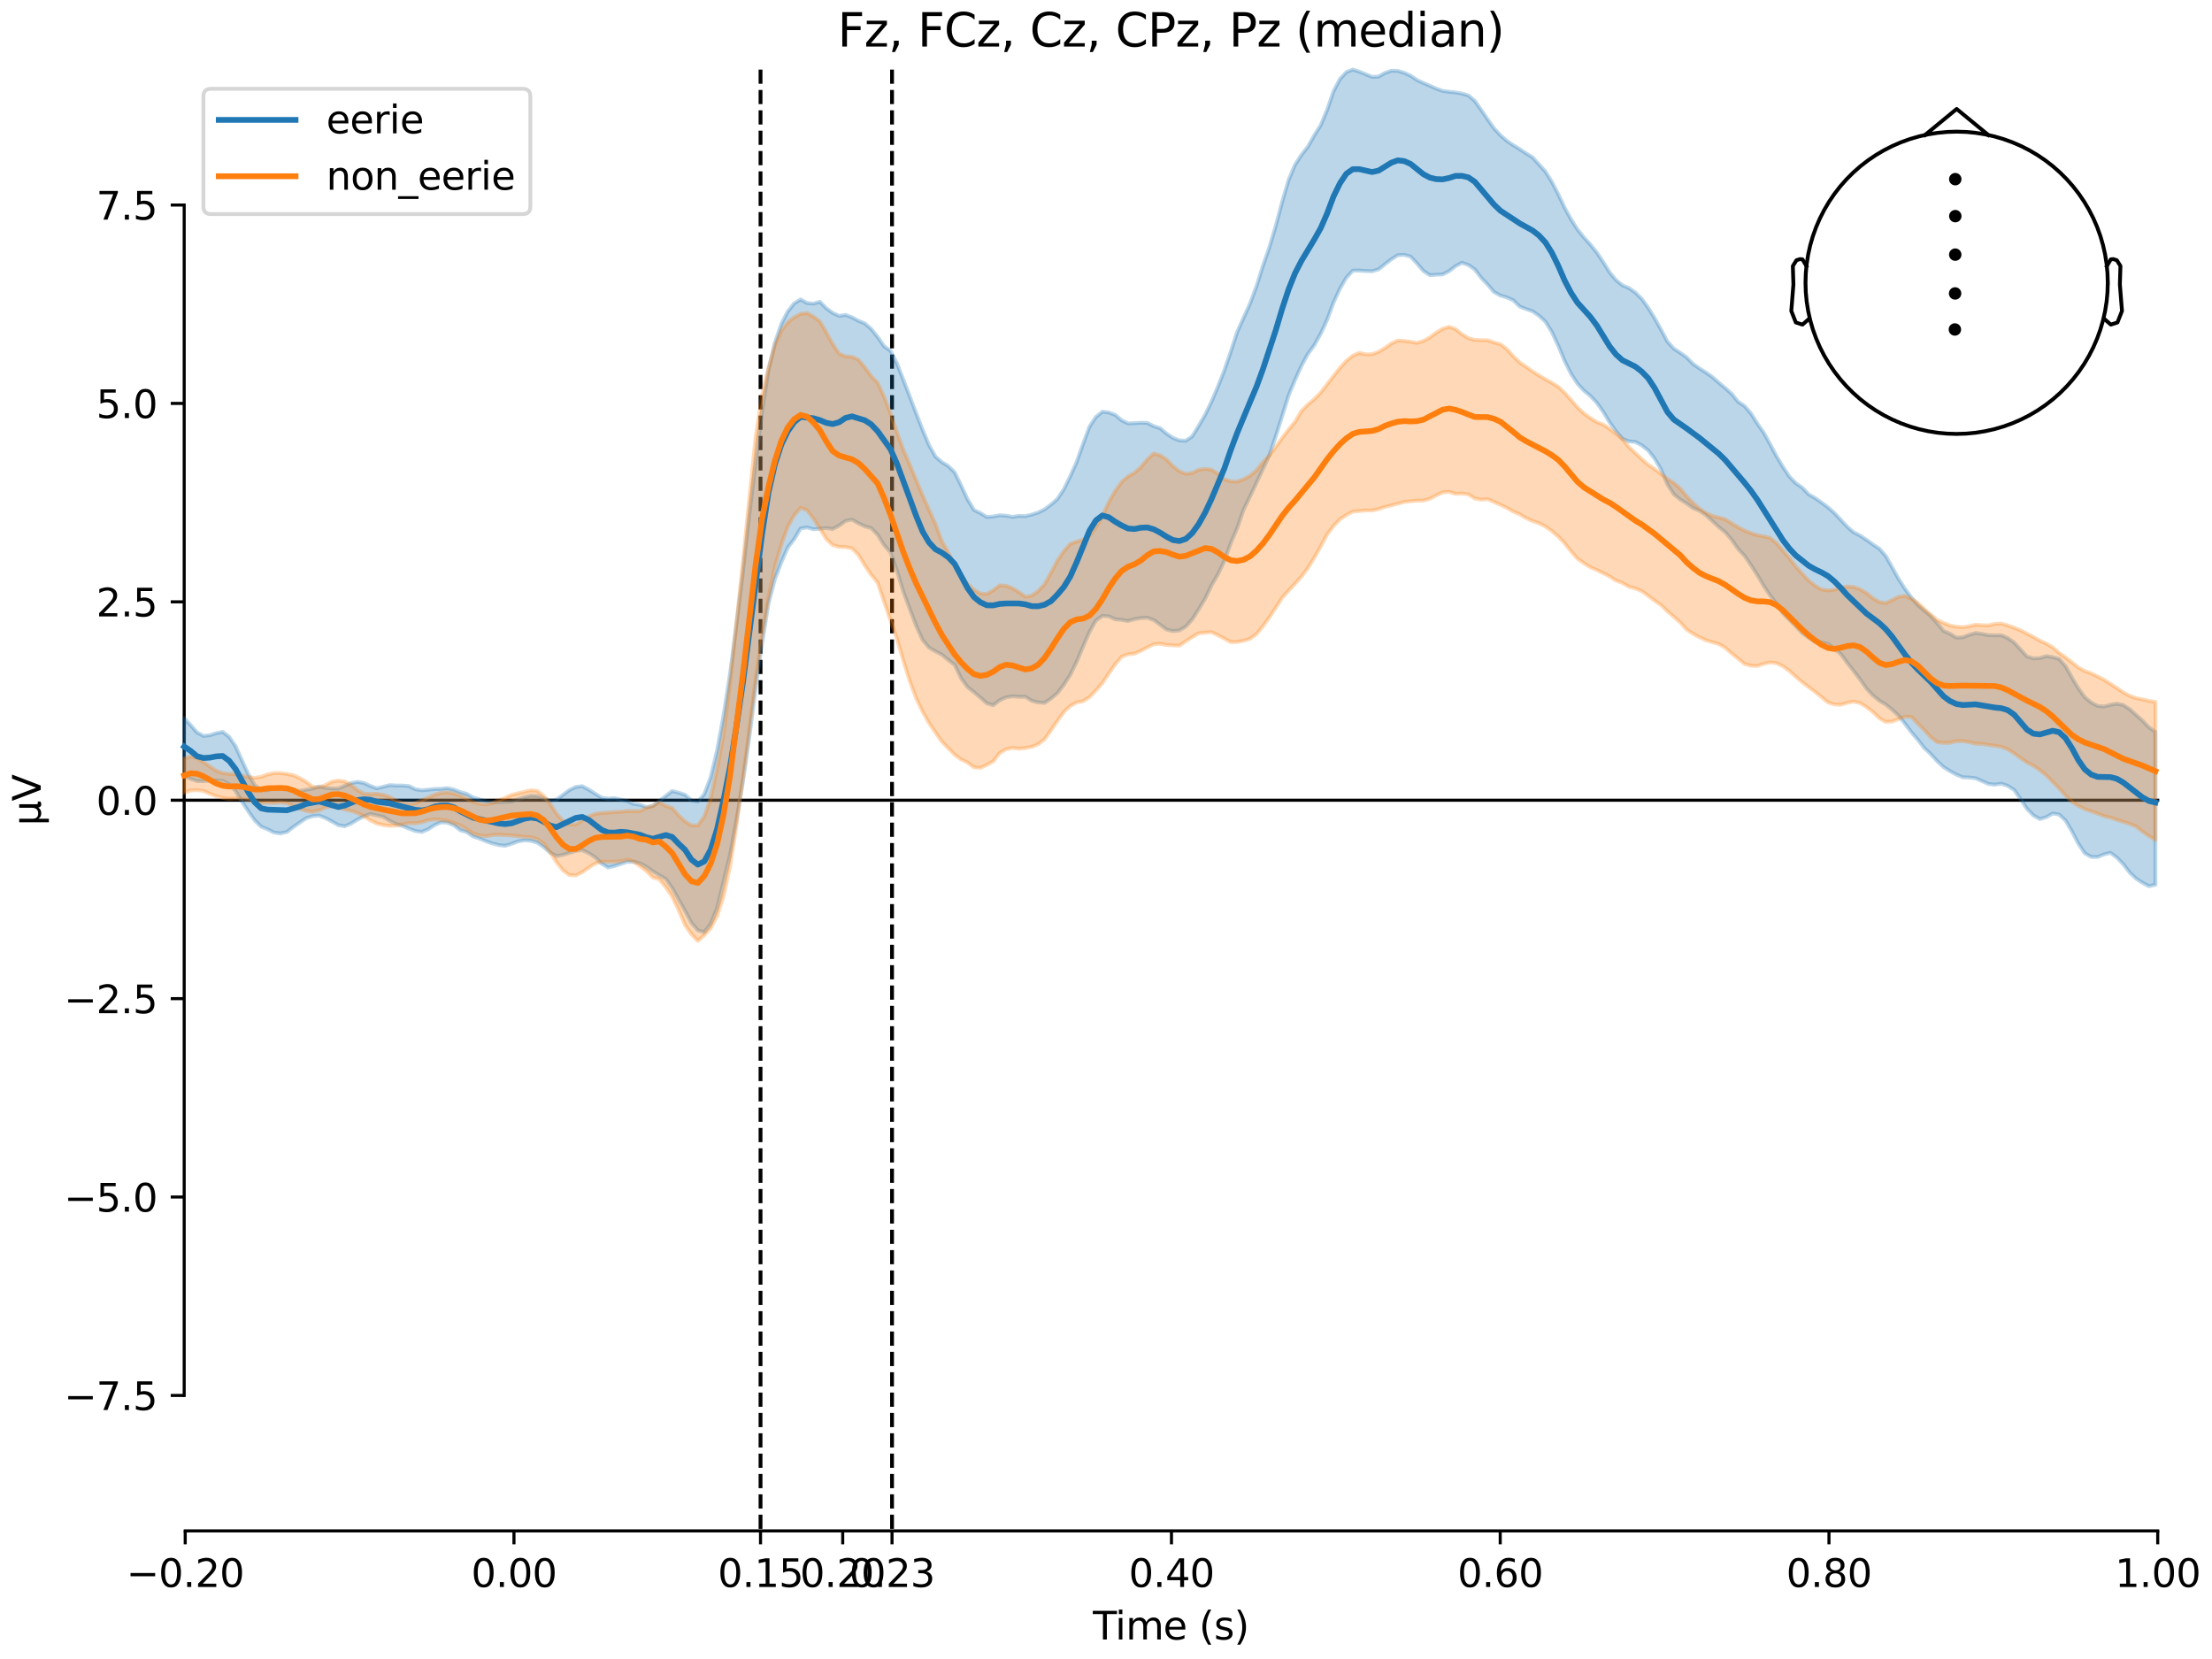 <?xml version="1.0" encoding="utf-8" standalone="no"?>
<!DOCTYPE svg PUBLIC "-//W3C//DTD SVG 1.1//EN"
  "http://www.w3.org/Graphics/SVG/1.1/DTD/svg11.dtd">
<svg xmlns:xlink="http://www.w3.org/1999/xlink" width="576pt" height="432pt" viewBox="0 0 576 432" xmlns="http://www.w3.org/2000/svg" version="1.1">
 <defs>
  <style type="text/css">*{stroke-linejoin: round; stroke-linecap: butt}</style>
 </defs>
 <g id="figure_1">
  <g id="patch_1">
   <path d="M 0 432 
L 576 432 
L 576 0 
L 0 0 
z
" style="fill: #ffffff"/>
  </g>
  <g id="axes_1">
   <g id="patch_2">
    <path d="M 47.961 398.644 
L 561.867 398.644 
L 561.867 18.118 
L 47.961 18.118 
L 47.961 398.644 
z
" style="fill: none; opacity: 0"/>
   </g>
   <g id="patch_3">
    <path d="M 47.961 363.371 
L 47.961 53.391 
" style="fill: none; stroke: #000000; stroke-width: 0.8; stroke-linejoin: miter; stroke-linecap: square"/>
   </g>
   <g id="LineCollection_1">
    <path d="M 198.04 18.118 
L 198.04 398.644 
" clip-path="url(#p91b516e5d1)" style="fill: none; stroke-dasharray: 3.7,1.6; stroke-dashoffset: 0; stroke: #000000"/>
    <path d="M 232.282 18.118 
L 232.282 398.644 
" clip-path="url(#p91b516e5d1)" style="fill: none; stroke-dasharray: 3.7,1.6; stroke-dashoffset: 0; stroke: #000000"/>
   </g>
   <g id="matplotlib.axis_1">
    <g id="xtick_1">
     <g id="line2d_1">
      <defs>
       <path id="m364dde87fd" d="M 0 0 
L 0 3.5 
" style="stroke: #000000; stroke-width: 0.8"/>
      </defs>
      <g>
       <use xlink:href="#m364dde87fd" x="48.229" y="398.644" style="stroke: #000000; stroke-width: 0.8"/>
      </g>
     </g>
     <g id="text_1">
      <!-- −0.20 -->
      <g transform="translate(32.906 413.242) scale(0.1 -0.1)">
       <defs>
        <path id="DejaVuSans-2212" d="M 678 2272 
L 4684 2272 
L 4684 1741 
L 678 1741 
L 678 2272 
z
" transform="scale(0.016)"/>
        <path id="DejaVuSans-30" d="M 2034 4250 
Q 1547 4250 1301 3770 
Q 1056 3291 1056 2328 
Q 1056 1369 1301 889 
Q 1547 409 2034 409 
Q 2525 409 2770 889 
Q 3016 1369 3016 2328 
Q 3016 3291 2770 3770 
Q 2525 4250 2034 4250 
z
M 2034 4750 
Q 2819 4750 3233 4129 
Q 3647 3509 3647 2328 
Q 3647 1150 3233 529 
Q 2819 -91 2034 -91 
Q 1250 -91 836 529 
Q 422 1150 422 2328 
Q 422 3509 836 4129 
Q 1250 4750 2034 4750 
z
" transform="scale(0.016)"/>
        <path id="DejaVuSans-2e" d="M 684 794 
L 1344 794 
L 1344 0 
L 684 0 
L 684 794 
z
" transform="scale(0.016)"/>
        <path id="DejaVuSans-32" d="M 1228 531 
L 3431 531 
L 3431 0 
L 469 0 
L 469 531 
Q 828 903 1448 1529 
Q 2069 2156 2228 2338 
Q 2531 2678 2651 2914 
Q 2772 3150 2772 3378 
Q 2772 3750 2511 3984 
Q 2250 4219 1831 4219 
Q 1534 4219 1204 4116 
Q 875 4013 500 3803 
L 500 4441 
Q 881 4594 1212 4672 
Q 1544 4750 1819 4750 
Q 2544 4750 2975 4387 
Q 3406 4025 3406 3419 
Q 3406 3131 3298 2873 
Q 3191 2616 2906 2266 
Q 2828 2175 2409 1742 
Q 1991 1309 1228 531 
z
" transform="scale(0.016)"/>
       </defs>
       <use xlink:href="#DejaVuSans-2212"/>
       <use xlink:href="#DejaVuSans-30" transform="translate(83.789 0)"/>
       <use xlink:href="#DejaVuSans-2e" transform="translate(147.412 0)"/>
       <use xlink:href="#DejaVuSans-32" transform="translate(179.199 0)"/>
       <use xlink:href="#DejaVuSans-30" transform="translate(242.822 0)"/>
      </g>
     </g>
    </g>
    <g id="xtick_2">
     <g id="line2d_2">
      <g>
       <use xlink:href="#m364dde87fd" x="133.835" y="398.644" style="stroke: #000000; stroke-width: 0.8"/>
      </g>
     </g>
     <g id="text_2">
      <!-- 0.00 -->
      <g transform="translate(122.702 413.242) scale(0.1 -0.1)">
       <use xlink:href="#DejaVuSans-30"/>
       <use xlink:href="#DejaVuSans-2e" transform="translate(63.623 0)"/>
       <use xlink:href="#DejaVuSans-30" transform="translate(95.41 0)"/>
       <use xlink:href="#DejaVuSans-30" transform="translate(159.033 0)"/>
      </g>
     </g>
    </g>
    <g id="xtick_3">
     <g id="line2d_3">
      <g>
       <use xlink:href="#m364dde87fd" x="198.04" y="398.644" style="stroke: #000000; stroke-width: 0.8"/>
      </g>
     </g>
     <g id="text_3">
      <!-- 0.15 -->
      <g transform="translate(186.907 413.242) scale(0.1 -0.1)">
       <defs>
        <path id="DejaVuSans-31" d="M 794 531 
L 1825 531 
L 1825 4091 
L 703 3866 
L 703 4441 
L 1819 4666 
L 2450 4666 
L 2450 531 
L 3481 531 
L 3481 0 
L 794 0 
L 794 531 
z
" transform="scale(0.016)"/>
        <path id="DejaVuSans-35" d="M 691 4666 
L 3169 4666 
L 3169 4134 
L 1269 4134 
L 1269 2991 
Q 1406 3038 1543 3061 
Q 1681 3084 1819 3084 
Q 2600 3084 3056 2656 
Q 3513 2228 3513 1497 
Q 3513 744 3044 326 
Q 2575 -91 1722 -91 
Q 1428 -91 1123 -41 
Q 819 9 494 109 
L 494 744 
Q 775 591 1075 516 
Q 1375 441 1709 441 
Q 2250 441 2565 725 
Q 2881 1009 2881 1497 
Q 2881 1984 2565 2268 
Q 2250 2553 1709 2553 
Q 1456 2553 1204 2497 
Q 953 2441 691 2322 
L 691 4666 
z
" transform="scale(0.016)"/>
       </defs>
       <use xlink:href="#DejaVuSans-30"/>
       <use xlink:href="#DejaVuSans-2e" transform="translate(63.623 0)"/>
       <use xlink:href="#DejaVuSans-31" transform="translate(95.41 0)"/>
       <use xlink:href="#DejaVuSans-35" transform="translate(159.033 0)"/>
      </g>
     </g>
    </g>
    <g id="xtick_4">
     <g id="line2d_4">
      <g>
       <use xlink:href="#m364dde87fd" x="219.441" y="398.644" style="stroke: #000000; stroke-width: 0.8"/>
      </g>
     </g>
     <g id="text_4">
      <!-- 0.20 -->
      <g transform="translate(208.309 413.242) scale(0.1 -0.1)">
       <use xlink:href="#DejaVuSans-30"/>
       <use xlink:href="#DejaVuSans-2e" transform="translate(63.623 0)"/>
       <use xlink:href="#DejaVuSans-32" transform="translate(95.41 0)"/>
       <use xlink:href="#DejaVuSans-30" transform="translate(159.033 0)"/>
      </g>
     </g>
    </g>
    <g id="xtick_5">
     <g id="line2d_5">
      <g>
       <use xlink:href="#m364dde87fd" x="232.282" y="398.644" style="stroke: #000000; stroke-width: 0.8"/>
      </g>
     </g>
     <g id="text_5">
      <!-- 0.23 -->
      <g transform="translate(221.15 413.242) scale(0.1 -0.1)">
       <defs>
        <path id="DejaVuSans-33" d="M 2597 2516 
Q 3050 2419 3304 2112 
Q 3559 1806 3559 1356 
Q 3559 666 3084 287 
Q 2609 -91 1734 -91 
Q 1441 -91 1130 -33 
Q 819 25 488 141 
L 488 750 
Q 750 597 1062 519 
Q 1375 441 1716 441 
Q 2309 441 2620 675 
Q 2931 909 2931 1356 
Q 2931 1769 2642 2001 
Q 2353 2234 1838 2234 
L 1294 2234 
L 1294 2753 
L 1863 2753 
Q 2328 2753 2575 2939 
Q 2822 3125 2822 3475 
Q 2822 3834 2567 4026 
Q 2313 4219 1838 4219 
Q 1578 4219 1281 4162 
Q 984 4106 628 3988 
L 628 4550 
Q 988 4650 1302 4700 
Q 1616 4750 1894 4750 
Q 2613 4750 3031 4423 
Q 3450 4097 3450 3541 
Q 3450 3153 3228 2886 
Q 3006 2619 2597 2516 
z
" transform="scale(0.016)"/>
       </defs>
       <use xlink:href="#DejaVuSans-30"/>
       <use xlink:href="#DejaVuSans-2e" transform="translate(63.623 0)"/>
       <use xlink:href="#DejaVuSans-32" transform="translate(95.41 0)"/>
       <use xlink:href="#DejaVuSans-33" transform="translate(159.033 0)"/>
      </g>
     </g>
    </g>
    <g id="xtick_6">
     <g id="line2d_6">
      <g>
       <use xlink:href="#m364dde87fd" x="305.048" y="398.644" style="stroke: #000000; stroke-width: 0.8"/>
      </g>
     </g>
     <g id="text_6">
      <!-- 0.40 -->
      <g transform="translate(293.915 413.242) scale(0.1 -0.1)">
       <defs>
        <path id="DejaVuSans-34" d="M 2419 4116 
L 825 1625 
L 2419 1625 
L 2419 4116 
z
M 2253 4666 
L 3047 4666 
L 3047 1625 
L 3713 1625 
L 3713 1100 
L 3047 1100 
L 3047 0 
L 2419 0 
L 2419 1100 
L 313 1100 
L 313 1709 
L 2253 4666 
z
" transform="scale(0.016)"/>
       </defs>
       <use xlink:href="#DejaVuSans-30"/>
       <use xlink:href="#DejaVuSans-2e" transform="translate(63.623 0)"/>
       <use xlink:href="#DejaVuSans-34" transform="translate(95.41 0)"/>
       <use xlink:href="#DejaVuSans-30" transform="translate(159.033 0)"/>
      </g>
     </g>
    </g>
    <g id="xtick_7">
     <g id="line2d_7">
      <g>
       <use xlink:href="#m364dde87fd" x="390.654" y="398.644" style="stroke: #000000; stroke-width: 0.8"/>
      </g>
     </g>
     <g id="text_7">
      <!-- 0.60 -->
      <g transform="translate(379.521 413.242) scale(0.1 -0.1)">
       <defs>
        <path id="DejaVuSans-36" d="M 2113 2584 
Q 1688 2584 1439 2293 
Q 1191 2003 1191 1497 
Q 1191 994 1439 701 
Q 1688 409 2113 409 
Q 2538 409 2786 701 
Q 3034 994 3034 1497 
Q 3034 2003 2786 2293 
Q 2538 2584 2113 2584 
z
M 3366 4563 
L 3366 3988 
Q 3128 4100 2886 4159 
Q 2644 4219 2406 4219 
Q 1781 4219 1451 3797 
Q 1122 3375 1075 2522 
Q 1259 2794 1537 2939 
Q 1816 3084 2150 3084 
Q 2853 3084 3261 2657 
Q 3669 2231 3669 1497 
Q 3669 778 3244 343 
Q 2819 -91 2113 -91 
Q 1303 -91 875 529 
Q 447 1150 447 2328 
Q 447 3434 972 4092 
Q 1497 4750 2381 4750 
Q 2619 4750 2861 4703 
Q 3103 4656 3366 4563 
z
" transform="scale(0.016)"/>
       </defs>
       <use xlink:href="#DejaVuSans-30"/>
       <use xlink:href="#DejaVuSans-2e" transform="translate(63.623 0)"/>
       <use xlink:href="#DejaVuSans-36" transform="translate(95.41 0)"/>
       <use xlink:href="#DejaVuSans-30" transform="translate(159.033 0)"/>
      </g>
     </g>
    </g>
    <g id="xtick_8">
     <g id="line2d_8">
      <g>
       <use xlink:href="#m364dde87fd" x="476.261" y="398.644" style="stroke: #000000; stroke-width: 0.8"/>
      </g>
     </g>
     <g id="text_8">
      <!-- 0.80 -->
      <g transform="translate(465.128 413.242) scale(0.1 -0.1)">
       <defs>
        <path id="DejaVuSans-38" d="M 2034 2216 
Q 1584 2216 1326 1975 
Q 1069 1734 1069 1313 
Q 1069 891 1326 650 
Q 1584 409 2034 409 
Q 2484 409 2743 651 
Q 3003 894 3003 1313 
Q 3003 1734 2745 1975 
Q 2488 2216 2034 2216 
z
M 1403 2484 
Q 997 2584 770 2862 
Q 544 3141 544 3541 
Q 544 4100 942 4425 
Q 1341 4750 2034 4750 
Q 2731 4750 3128 4425 
Q 3525 4100 3525 3541 
Q 3525 3141 3298 2862 
Q 3072 2584 2669 2484 
Q 3125 2378 3379 2068 
Q 3634 1759 3634 1313 
Q 3634 634 3220 271 
Q 2806 -91 2034 -91 
Q 1263 -91 848 271 
Q 434 634 434 1313 
Q 434 1759 690 2068 
Q 947 2378 1403 2484 
z
M 1172 3481 
Q 1172 3119 1398 2916 
Q 1625 2713 2034 2713 
Q 2441 2713 2670 2916 
Q 2900 3119 2900 3481 
Q 2900 3844 2670 4047 
Q 2441 4250 2034 4250 
Q 1625 4250 1398 4047 
Q 1172 3844 1172 3481 
z
" transform="scale(0.016)"/>
       </defs>
       <use xlink:href="#DejaVuSans-30"/>
       <use xlink:href="#DejaVuSans-2e" transform="translate(63.623 0)"/>
       <use xlink:href="#DejaVuSans-38" transform="translate(95.41 0)"/>
       <use xlink:href="#DejaVuSans-30" transform="translate(159.033 0)"/>
      </g>
     </g>
    </g>
    <g id="xtick_9">
     <g id="line2d_9">
      <g>
       <use xlink:href="#m364dde87fd" x="561.867" y="398.644" style="stroke: #000000; stroke-width: 0.8"/>
      </g>
     </g>
     <g id="text_9">
      <!-- 1.00 -->
      <g transform="translate(550.734 413.242) scale(0.1 -0.1)">
       <use xlink:href="#DejaVuSans-31"/>
       <use xlink:href="#DejaVuSans-2e" transform="translate(63.623 0)"/>
       <use xlink:href="#DejaVuSans-30" transform="translate(95.41 0)"/>
       <use xlink:href="#DejaVuSans-30" transform="translate(159.033 0)"/>
      </g>
     </g>
    </g>
    <g id="text_10">
     <!-- Time (s) -->
     <g transform="translate(284.585 426.92) scale(0.1 -0.1)">
      <defs>
       <path id="DejaVuSans-54" d="M -19 4666 
L 3928 4666 
L 3928 4134 
L 2272 4134 
L 2272 0 
L 1638 0 
L 1638 4134 
L -19 4134 
L -19 4666 
z
" transform="scale(0.016)"/>
       <path id="DejaVuSans-69" d="M 603 3500 
L 1178 3500 
L 1178 0 
L 603 0 
L 603 3500 
z
M 603 4863 
L 1178 4863 
L 1178 4134 
L 603 4134 
L 603 4863 
z
" transform="scale(0.016)"/>
       <path id="DejaVuSans-6d" d="M 3328 2828 
Q 3544 3216 3844 3400 
Q 4144 3584 4550 3584 
Q 5097 3584 5394 3201 
Q 5691 2819 5691 2113 
L 5691 0 
L 5113 0 
L 5113 2094 
Q 5113 2597 4934 2840 
Q 4756 3084 4391 3084 
Q 3944 3084 3684 2787 
Q 3425 2491 3425 1978 
L 3425 0 
L 2847 0 
L 2847 2094 
Q 2847 2600 2669 2842 
Q 2491 3084 2119 3084 
Q 1678 3084 1418 2786 
Q 1159 2488 1159 1978 
L 1159 0 
L 581 0 
L 581 3500 
L 1159 3500 
L 1159 2956 
Q 1356 3278 1631 3431 
Q 1906 3584 2284 3584 
Q 2666 3584 2933 3390 
Q 3200 3197 3328 2828 
z
" transform="scale(0.016)"/>
       <path id="DejaVuSans-65" d="M 3597 1894 
L 3597 1613 
L 953 1613 
Q 991 1019 1311 708 
Q 1631 397 2203 397 
Q 2534 397 2845 478 
Q 3156 559 3463 722 
L 3463 178 
Q 3153 47 2828 -22 
Q 2503 -91 2169 -91 
Q 1331 -91 842 396 
Q 353 884 353 1716 
Q 353 2575 817 3079 
Q 1281 3584 2069 3584 
Q 2775 3584 3186 3129 
Q 3597 2675 3597 1894 
z
M 3022 2063 
Q 3016 2534 2758 2815 
Q 2500 3097 2075 3097 
Q 1594 3097 1305 2825 
Q 1016 2553 972 2059 
L 3022 2063 
z
" transform="scale(0.016)"/>
       <path id="DejaVuSans-20" transform="scale(0.016)"/>
       <path id="DejaVuSans-28" d="M 1984 4856 
Q 1566 4138 1362 3434 
Q 1159 2731 1159 2009 
Q 1159 1288 1364 580 
Q 1569 -128 1984 -844 
L 1484 -844 
Q 1016 -109 783 600 
Q 550 1309 550 2009 
Q 550 2706 781 3412 
Q 1013 4119 1484 4856 
L 1984 4856 
z
" transform="scale(0.016)"/>
       <path id="DejaVuSans-73" d="M 2834 3397 
L 2834 2853 
Q 2591 2978 2328 3040 
Q 2066 3103 1784 3103 
Q 1356 3103 1142 2972 
Q 928 2841 928 2578 
Q 928 2378 1081 2264 
Q 1234 2150 1697 2047 
L 1894 2003 
Q 2506 1872 2764 1633 
Q 3022 1394 3022 966 
Q 3022 478 2636 193 
Q 2250 -91 1575 -91 
Q 1294 -91 989 -36 
Q 684 19 347 128 
L 347 722 
Q 666 556 975 473 
Q 1284 391 1588 391 
Q 1994 391 2212 530 
Q 2431 669 2431 922 
Q 2431 1156 2273 1281 
Q 2116 1406 1581 1522 
L 1381 1569 
Q 847 1681 609 1914 
Q 372 2147 372 2553 
Q 372 3047 722 3315 
Q 1072 3584 1716 3584 
Q 2034 3584 2315 3537 
Q 2597 3491 2834 3397 
z
" transform="scale(0.016)"/>
       <path id="DejaVuSans-29" d="M 513 4856 
L 1013 4856 
Q 1481 4119 1714 3412 
Q 1947 2706 1947 2009 
Q 1947 1309 1714 600 
Q 1481 -109 1013 -844 
L 513 -844 
Q 928 -128 1133 580 
Q 1338 1288 1338 2009 
Q 1338 2731 1133 3434 
Q 928 4138 513 4856 
z
" transform="scale(0.016)"/>
      </defs>
      <use xlink:href="#DejaVuSans-54"/>
      <use xlink:href="#DejaVuSans-69" transform="translate(57.959 0)"/>
      <use xlink:href="#DejaVuSans-6d" transform="translate(85.742 0)"/>
      <use xlink:href="#DejaVuSans-65" transform="translate(183.154 0)"/>
      <use xlink:href="#DejaVuSans-20" transform="translate(244.678 0)"/>
      <use xlink:href="#DejaVuSans-28" transform="translate(276.465 0)"/>
      <use xlink:href="#DejaVuSans-73" transform="translate(315.479 0)"/>
      <use xlink:href="#DejaVuSans-29" transform="translate(367.578 0)"/>
     </g>
    </g>
   </g>
   <g id="matplotlib.axis_2">
    <g id="ytick_1">
     <g id="line2d_10">
      <defs>
       <path id="md821969a7d" d="M 0 0 
L -3.5 0 
" style="stroke: #000000; stroke-width: 0.8"/>
      </defs>
      <g>
       <use xlink:href="#md821969a7d" x="47.961" y="363.371" style="stroke: #000000; stroke-width: 0.8"/>
      </g>
     </g>
     <g id="text_11">
      <!-- −7.5 -->
      <g transform="translate(16.678 367.17) scale(0.1 -0.1)">
       <defs>
        <path id="DejaVuSans-37" d="M 525 4666 
L 3525 4666 
L 3525 4397 
L 1831 0 
L 1172 0 
L 2766 4134 
L 525 4134 
L 525 4666 
z
" transform="scale(0.016)"/>
       </defs>
       <use xlink:href="#DejaVuSans-2212"/>
       <use xlink:href="#DejaVuSans-37" transform="translate(83.789 0)"/>
       <use xlink:href="#DejaVuSans-2e" transform="translate(147.412 0)"/>
       <use xlink:href="#DejaVuSans-35" transform="translate(179.199 0)"/>
      </g>
     </g>
    </g>
    <g id="ytick_2">
     <g id="line2d_11">
      <g>
       <use xlink:href="#md821969a7d" x="47.961" y="311.708" style="stroke: #000000; stroke-width: 0.8"/>
      </g>
     </g>
     <g id="text_12">
      <!-- −5.0 -->
      <g transform="translate(16.678 315.507) scale(0.1 -0.1)">
       <use xlink:href="#DejaVuSans-2212"/>
       <use xlink:href="#DejaVuSans-35" transform="translate(83.789 0)"/>
       <use xlink:href="#DejaVuSans-2e" transform="translate(147.412 0)"/>
       <use xlink:href="#DejaVuSans-30" transform="translate(179.199 0)"/>
      </g>
     </g>
    </g>
    <g id="ytick_3">
     <g id="line2d_12">
      <g>
       <use xlink:href="#md821969a7d" x="47.961" y="260.044" style="stroke: #000000; stroke-width: 0.8"/>
      </g>
     </g>
     <g id="text_13">
      <!-- −2.5 -->
      <g transform="translate(16.678 263.843) scale(0.1 -0.1)">
       <use xlink:href="#DejaVuSans-2212"/>
       <use xlink:href="#DejaVuSans-32" transform="translate(83.789 0)"/>
       <use xlink:href="#DejaVuSans-2e" transform="translate(147.412 0)"/>
       <use xlink:href="#DejaVuSans-35" transform="translate(179.199 0)"/>
      </g>
     </g>
    </g>
    <g id="ytick_4">
     <g id="line2d_13">
      <g>
       <use xlink:href="#md821969a7d" x="47.961" y="208.381" style="stroke: #000000; stroke-width: 0.8"/>
      </g>
     </g>
     <g id="text_14">
      <!-- 0.0 -->
      <g transform="translate(25.058 212.18) scale(0.1 -0.1)">
       <use xlink:href="#DejaVuSans-30"/>
       <use xlink:href="#DejaVuSans-2e" transform="translate(63.623 0)"/>
       <use xlink:href="#DejaVuSans-30" transform="translate(95.41 0)"/>
      </g>
     </g>
    </g>
    <g id="ytick_5">
     <g id="line2d_14">
      <g>
       <use xlink:href="#md821969a7d" x="47.961" y="156.718" style="stroke: #000000; stroke-width: 0.8"/>
      </g>
     </g>
     <g id="text_15">
      <!-- 2.5 -->
      <g transform="translate(25.058 160.517) scale(0.1 -0.1)">
       <use xlink:href="#DejaVuSans-32"/>
       <use xlink:href="#DejaVuSans-2e" transform="translate(63.623 0)"/>
       <use xlink:href="#DejaVuSans-35" transform="translate(95.41 0)"/>
      </g>
     </g>
    </g>
    <g id="ytick_6">
     <g id="line2d_15">
      <g>
       <use xlink:href="#md821969a7d" x="47.961" y="105.054" style="stroke: #000000; stroke-width: 0.8"/>
      </g>
     </g>
     <g id="text_16">
      <!-- 5.0 -->
      <g transform="translate(25.058 108.854) scale(0.1 -0.1)">
       <use xlink:href="#DejaVuSans-35"/>
       <use xlink:href="#DejaVuSans-2e" transform="translate(63.623 0)"/>
       <use xlink:href="#DejaVuSans-30" transform="translate(95.41 0)"/>
      </g>
     </g>
    </g>
    <g id="ytick_7">
     <g id="line2d_16">
      <g>
       <use xlink:href="#md821969a7d" x="47.961" y="53.391" style="stroke: #000000; stroke-width: 0.8"/>
      </g>
     </g>
     <g id="text_17">
      <!-- 7.5 -->
      <g transform="translate(25.058 57.19) scale(0.1 -0.1)">
       <use xlink:href="#DejaVuSans-37"/>
       <use xlink:href="#DejaVuSans-2e" transform="translate(63.623 0)"/>
       <use xlink:href="#DejaVuSans-35" transform="translate(95.41 0)"/>
      </g>
     </g>
    </g>
    <g id="text_18">
     <!-- µV -->
     <g transform="translate(10.599 214.982) rotate(-90) scale(0.1 -0.1)">
      <defs>
       <path id="DejaVuSans-b5" d="M 544 -1331 
L 544 3500 
L 1119 3500 
L 1119 1325 
Q 1119 872 1334 640 
Q 1550 409 1972 409 
Q 2434 409 2667 671 
Q 2900 934 2900 1459 
L 2900 3500 
L 3475 3500 
L 3475 806 
Q 3475 619 3529 530 
Q 3584 441 3700 441 
Q 3728 441 3778 458 
Q 3828 475 3916 513 
L 3916 50 
Q 3788 -22 3673 -56 
Q 3559 -91 3450 -91 
Q 3234 -91 3106 31 
Q 2978 153 2931 403 
Q 2775 156 2548 32 
Q 2322 -91 2016 -91 
Q 1697 -91 1473 31 
Q 1250 153 1119 397 
L 1119 -1331 
L 544 -1331 
z
" transform="scale(0.016)"/>
       <path id="DejaVuSans-56" d="M 1831 0 
L 50 4666 
L 709 4666 
L 2188 738 
L 3669 4666 
L 4325 4666 
L 2547 0 
L 1831 0 
z
" transform="scale(0.016)"/>
      </defs>
      <use xlink:href="#DejaVuSans-b5"/>
      <use xlink:href="#DejaVuSans-56" transform="translate(63.623 0)"/>
     </g>
    </g>
   </g>
   <g id="patch_4">
    <path d="M 48.229 398.644 
L 561.867 398.644 
" style="fill: none; stroke: #000000; stroke-width: 0.8; stroke-linejoin: miter; stroke-linecap: square"/>
   </g>
   <g id="patch_5">
    <path d="M 47.961 208.381 
L 561.867 208.381 
" style="fill: none; stroke: #000000; stroke-width: 0.8; stroke-linejoin: miter; stroke-linecap: square"/>
   </g>
   <g id="text_19">
    <!-- Fz, FCz, Cz, CPz, Pz (median) -->
    <g transform="translate(218.127 12.118) scale(0.12 -0.12)">
     <defs>
      <path id="DejaVuSans-46" d="M 628 4666 
L 3309 4666 
L 3309 4134 
L 1259 4134 
L 1259 2759 
L 3109 2759 
L 3109 2228 
L 1259 2228 
L 1259 0 
L 628 0 
L 628 4666 
z
" transform="scale(0.016)"/>
      <path id="DejaVuSans-7a" d="M 353 3500 
L 3084 3500 
L 3084 2975 
L 922 459 
L 3084 459 
L 3084 0 
L 275 0 
L 275 525 
L 2438 3041 
L 353 3041 
L 353 3500 
z
" transform="scale(0.016)"/>
      <path id="DejaVuSans-2c" d="M 750 794 
L 1409 794 
L 1409 256 
L 897 -744 
L 494 -744 
L 750 256 
L 750 794 
z
" transform="scale(0.016)"/>
      <path id="DejaVuSans-43" d="M 4122 4306 
L 4122 3641 
Q 3803 3938 3442 4084 
Q 3081 4231 2675 4231 
Q 1875 4231 1450 3742 
Q 1025 3253 1025 2328 
Q 1025 1406 1450 917 
Q 1875 428 2675 428 
Q 3081 428 3442 575 
Q 3803 722 4122 1019 
L 4122 359 
Q 3791 134 3420 21 
Q 3050 -91 2638 -91 
Q 1578 -91 968 557 
Q 359 1206 359 2328 
Q 359 3453 968 4101 
Q 1578 4750 2638 4750 
Q 3056 4750 3426 4639 
Q 3797 4528 4122 4306 
z
" transform="scale(0.016)"/>
      <path id="DejaVuSans-50" d="M 1259 4147 
L 1259 2394 
L 2053 2394 
Q 2494 2394 2734 2622 
Q 2975 2850 2975 3272 
Q 2975 3691 2734 3919 
Q 2494 4147 2053 4147 
L 1259 4147 
z
M 628 4666 
L 2053 4666 
Q 2838 4666 3239 4311 
Q 3641 3956 3641 3272 
Q 3641 2581 3239 2228 
Q 2838 1875 2053 1875 
L 1259 1875 
L 1259 0 
L 628 0 
L 628 4666 
z
" transform="scale(0.016)"/>
      <path id="DejaVuSans-64" d="M 2906 2969 
L 2906 4863 
L 3481 4863 
L 3481 0 
L 2906 0 
L 2906 525 
Q 2725 213 2448 61 
Q 2172 -91 1784 -91 
Q 1150 -91 751 415 
Q 353 922 353 1747 
Q 353 2572 751 3078 
Q 1150 3584 1784 3584 
Q 2172 3584 2448 3432 
Q 2725 3281 2906 2969 
z
M 947 1747 
Q 947 1113 1208 752 
Q 1469 391 1925 391 
Q 2381 391 2643 752 
Q 2906 1113 2906 1747 
Q 2906 2381 2643 2742 
Q 2381 3103 1925 3103 
Q 1469 3103 1208 2742 
Q 947 2381 947 1747 
z
" transform="scale(0.016)"/>
      <path id="DejaVuSans-61" d="M 2194 1759 
Q 1497 1759 1228 1600 
Q 959 1441 959 1056 
Q 959 750 1161 570 
Q 1363 391 1709 391 
Q 2188 391 2477 730 
Q 2766 1069 2766 1631 
L 2766 1759 
L 2194 1759 
z
M 3341 1997 
L 3341 0 
L 2766 0 
L 2766 531 
Q 2569 213 2275 61 
Q 1981 -91 1556 -91 
Q 1019 -91 701 211 
Q 384 513 384 1019 
Q 384 1609 779 1909 
Q 1175 2209 1959 2209 
L 2766 2209 
L 2766 2266 
Q 2766 2663 2505 2880 
Q 2244 3097 1772 3097 
Q 1472 3097 1187 3025 
Q 903 2953 641 2809 
L 641 3341 
Q 956 3463 1253 3523 
Q 1550 3584 1831 3584 
Q 2591 3584 2966 3190 
Q 3341 2797 3341 1997 
z
" transform="scale(0.016)"/>
      <path id="DejaVuSans-6e" d="M 3513 2113 
L 3513 0 
L 2938 0 
L 2938 2094 
Q 2938 2591 2744 2837 
Q 2550 3084 2163 3084 
Q 1697 3084 1428 2787 
Q 1159 2491 1159 1978 
L 1159 0 
L 581 0 
L 581 3500 
L 1159 3500 
L 1159 2956 
Q 1366 3272 1645 3428 
Q 1925 3584 2291 3584 
Q 2894 3584 3203 3211 
Q 3513 2838 3513 2113 
z
" transform="scale(0.016)"/>
     </defs>
     <use xlink:href="#DejaVuSans-46"/>
     <use xlink:href="#DejaVuSans-7a" transform="translate(57.52 0)"/>
     <use xlink:href="#DejaVuSans-2c" transform="translate(110.01 0)"/>
     <use xlink:href="#DejaVuSans-20" transform="translate(141.797 0)"/>
     <use xlink:href="#DejaVuSans-46" transform="translate(173.584 0)"/>
     <use xlink:href="#DejaVuSans-43" transform="translate(231.104 0)"/>
     <use xlink:href="#DejaVuSans-7a" transform="translate(300.928 0)"/>
     <use xlink:href="#DejaVuSans-2c" transform="translate(353.418 0)"/>
     <use xlink:href="#DejaVuSans-20" transform="translate(385.205 0)"/>
     <use xlink:href="#DejaVuSans-43" transform="translate(416.992 0)"/>
     <use xlink:href="#DejaVuSans-7a" transform="translate(486.816 0)"/>
     <use xlink:href="#DejaVuSans-2c" transform="translate(539.307 0)"/>
     <use xlink:href="#DejaVuSans-20" transform="translate(571.094 0)"/>
     <use xlink:href="#DejaVuSans-43" transform="translate(602.881 0)"/>
     <use xlink:href="#DejaVuSans-50" transform="translate(672.705 0)"/>
     <use xlink:href="#DejaVuSans-7a" transform="translate(733.008 0)"/>
     <use xlink:href="#DejaVuSans-2c" transform="translate(785.498 0)"/>
     <use xlink:href="#DejaVuSans-20" transform="translate(817.285 0)"/>
     <use xlink:href="#DejaVuSans-50" transform="translate(849.072 0)"/>
     <use xlink:href="#DejaVuSans-7a" transform="translate(909.375 0)"/>
     <use xlink:href="#DejaVuSans-20" transform="translate(961.865 0)"/>
     <use xlink:href="#DejaVuSans-28" transform="translate(993.652 0)"/>
     <use xlink:href="#DejaVuSans-6d" transform="translate(1032.666 0)"/>
     <use xlink:href="#DejaVuSans-65" transform="translate(1130.078 0)"/>
     <use xlink:href="#DejaVuSans-64" transform="translate(1191.602 0)"/>
     <use xlink:href="#DejaVuSans-69" transform="translate(1255.078 0)"/>
     <use xlink:href="#DejaVuSans-61" transform="translate(1282.861 0)"/>
     <use xlink:href="#DejaVuSans-6e" transform="translate(1344.141 0)"/>
     <use xlink:href="#DejaVuSans-29" transform="translate(1407.52 0)"/>
    </g>
   </g>
   <g id="legend_1">
    <g id="patch_6">
     <path d="M 54.961 55.753 
L 136.103 55.753 
Q 138.103 55.753 138.103 53.753 
L 138.103 25.118 
Q 138.103 23.118 136.103 23.118 
L 54.961 23.118 
Q 52.961 23.118 52.961 25.118 
L 52.961 53.753 
Q 52.961 55.753 54.961 55.753 
z
" style="fill: #ffffff; opacity: 0.8; stroke: #cccccc; stroke-linejoin: miter"/>
    </g>
    <g id="line2d_17">
     <path d="M 56.961 31.217 
L 66.961 31.217 
L 76.961 31.217 
" style="fill: none; stroke: #1f77b4; stroke-width: 1.5; stroke-linecap: square"/>
    </g>
    <g id="text_20">
     <!-- eerie -->
     <g transform="translate(84.961 34.717) scale(0.1 -0.1)">
      <defs>
       <path id="DejaVuSans-72" d="M 2631 2963 
Q 2534 3019 2420 3045 
Q 2306 3072 2169 3072 
Q 1681 3072 1420 2755 
Q 1159 2438 1159 1844 
L 1159 0 
L 581 0 
L 581 3500 
L 1159 3500 
L 1159 2956 
Q 1341 3275 1631 3429 
Q 1922 3584 2338 3584 
Q 2397 3584 2469 3576 
Q 2541 3569 2628 3553 
L 2631 2963 
z
" transform="scale(0.016)"/>
      </defs>
      <use xlink:href="#DejaVuSans-65"/>
      <use xlink:href="#DejaVuSans-65" transform="translate(61.523 0)"/>
      <use xlink:href="#DejaVuSans-72" transform="translate(123.047 0)"/>
      <use xlink:href="#DejaVuSans-69" transform="translate(164.16 0)"/>
      <use xlink:href="#DejaVuSans-65" transform="translate(191.943 0)"/>
     </g>
    </g>
    <g id="line2d_18">
     <path d="M 56.961 45.895 
L 66.961 45.895 
L 76.961 45.895 
" style="fill: none; stroke: #ff7f0e; stroke-width: 1.5; stroke-linecap: square"/>
    </g>
    <g id="text_21">
     <!-- non_eerie -->
     <g transform="translate(84.961 49.395) scale(0.1 -0.1)">
      <defs>
       <path id="DejaVuSans-6f" d="M 1959 3097 
Q 1497 3097 1228 2736 
Q 959 2375 959 1747 
Q 959 1119 1226 758 
Q 1494 397 1959 397 
Q 2419 397 2687 759 
Q 2956 1122 2956 1747 
Q 2956 2369 2687 2733 
Q 2419 3097 1959 3097 
z
M 1959 3584 
Q 2709 3584 3137 3096 
Q 3566 2609 3566 1747 
Q 3566 888 3137 398 
Q 2709 -91 1959 -91 
Q 1206 -91 779 398 
Q 353 888 353 1747 
Q 353 2609 779 3096 
Q 1206 3584 1959 3584 
z
" transform="scale(0.016)"/>
       <path id="DejaVuSans-5f" d="M 3263 -1063 
L 3263 -1509 
L -63 -1509 
L -63 -1063 
L 3263 -1063 
z
" transform="scale(0.016)"/>
      </defs>
      <use xlink:href="#DejaVuSans-6e"/>
      <use xlink:href="#DejaVuSans-6f" transform="translate(63.379 0)"/>
      <use xlink:href="#DejaVuSans-6e" transform="translate(124.561 0)"/>
      <use xlink:href="#DejaVuSans-5f" transform="translate(187.939 0)"/>
      <use xlink:href="#DejaVuSans-65" transform="translate(237.939 0)"/>
      <use xlink:href="#DejaVuSans-65" transform="translate(299.463 0)"/>
      <use xlink:href="#DejaVuSans-72" transform="translate(360.986 0)"/>
      <use xlink:href="#DejaVuSans-69" transform="translate(402.1 0)"/>
      <use xlink:href="#DejaVuSans-65" transform="translate(429.883 0)"/>
     </g>
    </g>
   </g>
   <g id="FillBetweenPolyCollection_1">
    <defs>
     <path id="m100226d86f" d="M 47.961 -244.984 
L 47.961 -229.864 
L 49.633 -229.2 
L 51.305 -228.606 
L 52.977 -228.585 
L 54.649 -228.74 
L 56.321 -228.757 
L 57.993 -228.678 
L 59.665 -227.787 
L 61.337 -225.997 
L 63.009 -223.268 
L 64.681 -220.708 
L 66.353 -218.375 
L 68.025 -216.73 
L 69.697 -216.055 
L 71.369 -215.219 
L 73.041 -214.986 
L 74.713 -215.368 
L 76.385 -216.664 
L 78.057 -217.817 
L 79.729 -218.965 
L 81.401 -219.477 
L 83.073 -219.639 
L 84.745 -218.994 
L 86.417 -218.108 
L 88.089 -217.144 
L 89.761 -216.846 
L 91.433 -217.573 
L 93.105 -218.594 
L 94.777 -219.456 
L 96.449 -220.042 
L 98.121 -219.675 
L 99.793 -219.308 
L 101.465 -218.272 
L 103.137 -217.455 
L 104.809 -216.928 
L 106.481 -216.25 
L 108.153 -215.617 
L 109.825 -215.376 
L 111.497 -216.065 
L 113.169 -217.166 
L 114.841 -217.864 
L 116.513 -217.797 
L 118.185 -217.119 
L 119.857 -215.817 
L 121.529 -215.328 
L 123.201 -214.196 
L 124.873 -213.644 
L 126.545 -212.938 
L 128.217 -212.364 
L 129.889 -211.947 
L 131.561 -211.768 
L 133.233 -212.282 
L 134.905 -212.908 
L 136.577 -213.171 
L 138.249 -213.064 
L 139.921 -212.58 
L 141.593 -211.424 
L 143.265 -210.002 
L 144.937 -209.082 
L 146.609 -209.397 
L 148.281 -209.891 
L 149.953 -210.435 
L 151.625 -210.622 
L 153.297 -209.846 
L 154.969 -208.758 
L 156.641 -207.138 
L 158.313 -206.123 
L 159.985 -206.484 
L 161.657 -207.055 
L 163.329 -207.598 
L 165.001 -207.575 
L 166.673 -207.224 
L 168.345 -206.274 
L 170.017 -205.105 
L 171.689 -204.071 
L 173.361 -203.14 
L 175.033 -200.769 
L 176.705 -197.806 
L 178.377 -194.816 
L 180.049 -191.692 
L 181.721 -189.748 
L 183.393 -189.267 
L 185.065 -191.449 
L 186.737 -195.576 
L 188.409 -202.459 
L 190.081 -209.38 
L 191.753 -218.377 
L 193.425 -228.271 
L 195.097 -239.895 
L 196.769 -252.843 
L 198.441 -264.477 
L 200.113 -274.863 
L 201.785 -281.231 
L 203.457 -285.591 
L 205.129 -289.422 
L 206.801 -291.587 
L 208.473 -294.381 
L 210.145 -294.658 
L 211.817 -294.204 
L 213.489 -294.322 
L 215.161 -294.488 
L 216.833 -294.251 
L 218.505 -295.131 
L 220.177 -296.349 
L 221.849 -296.687 
L 223.521 -295.735 
L 225.193 -294.948 
L 226.865 -294.482 
L 228.537 -292.755 
L 230.209 -290.038 
L 231.881 -288.142 
L 233.553 -283.414 
L 235.225 -277.924 
L 236.897 -273.434 
L 238.569 -269.039 
L 240.241 -265.355 
L 241.913 -263.363 
L 243.585 -262.404 
L 245.257 -261.533 
L 246.929 -260.135 
L 248.601 -258.846 
L 250.273 -255.367 
L 251.945 -253.089 
L 253.617 -251.774 
L 255.289 -250.352 
L 256.961 -248.865 
L 258.633 -248.357 
L 260.305 -249.651 
L 261.977 -250.411 
L 263.649 -250.672 
L 265.321 -250.569 
L 266.993 -250.566 
L 268.665 -249.512 
L 270.337 -249.082 
L 272.009 -248.974 
L 273.681 -250.099 
L 275.353 -251.518 
L 277.025 -253.68 
L 278.697 -256.27 
L 280.369 -259.694 
L 282.041 -263.655 
L 283.713 -267.486 
L 285.385 -270.423 
L 287.057 -271.624 
L 288.729 -271.509 
L 290.401 -270.742 
L 292.073 -270.583 
L 293.745 -270.288 
L 295.417 -270.773 
L 297.089 -271.062 
L 298.761 -271.146 
L 300.433 -270.537 
L 302.105 -269.318 
L 303.777 -268.052 
L 305.449 -267.652 
L 307.121 -267.844 
L 308.793 -268.85 
L 310.465 -270.723 
L 312.137 -273.337 
L 313.809 -276.101 
L 315.481 -279.571 
L 317.153 -282.425 
L 318.825 -285.917 
L 320.497 -290.561 
L 322.169 -294.483 
L 323.841 -299.303 
L 325.513 -302.718 
L 327.185 -306.253 
L 328.857 -309.824 
L 330.529 -313.404 
L 332.201 -318.395 
L 333.873 -323.649 
L 335.545 -329.026 
L 337.217 -333.064 
L 338.889 -336.739 
L 340.561 -339.837 
L 342.233 -342.112 
L 343.905 -345.094 
L 345.577 -348.721 
L 347.249 -353.224 
L 348.921 -356.865 
L 350.593 -359.72 
L 352.265 -361.526 
L 353.937 -361.559 
L 355.609 -361.434 
L 357.281 -361.378 
L 358.953 -361.853 
L 360.625 -363.188 
L 362.297 -364.493 
L 363.969 -365.548 
L 365.641 -365.645 
L 367.313 -365.188 
L 368.985 -363.409 
L 370.657 -361.458 
L 372.329 -360.355 
L 374.001 -360.472 
L 375.673 -360.545 
L 377.345 -361.401 
L 379.017 -362.698 
L 380.689 -363.587 
L 382.361 -363.004 
L 384.033 -361.855 
L 385.705 -359.68 
L 387.377 -357.909 
L 389.049 -355.96 
L 390.721 -355.042 
L 392.393 -354.565 
L 394.065 -353.816 
L 395.737 -352.178 
L 397.409 -351.535 
L 399.081 -350.947 
L 400.753 -349.801 
L 402.425 -348.244 
L 404.097 -345.56 
L 405.769 -341.997 
L 407.441 -337.981 
L 409.113 -334.643 
L 410.785 -332.084 
L 412.457 -330.295 
L 414.129 -328.916 
L 415.801 -327.143 
L 417.473 -324.794 
L 419.145 -322.018 
L 420.817 -319.688 
L 422.489 -317.761 
L 424.161 -317.068 
L 425.833 -316.929 
L 427.505 -316.047 
L 429.177 -314.726 
L 430.849 -312.609 
L 432.521 -309.762 
L 434.193 -305.853 
L 435.865 -303.282 
L 437.537 -301.926 
L 439.209 -300.892 
L 440.881 -299.669 
L 442.553 -299 
L 444.225 -297.845 
L 445.897 -296.319 
L 447.569 -294.757 
L 449.241 -293.4 
L 450.913 -291.46 
L 452.585 -289.085 
L 454.257 -287.272 
L 455.929 -284.857 
L 457.601 -282.26 
L 459.273 -279.415 
L 460.945 -276.935 
L 462.617 -274.738 
L 464.289 -272.279 
L 465.961 -270.579 
L 467.633 -268.94 
L 469.305 -267.113 
L 470.977 -265.945 
L 472.649 -264.902 
L 474.321 -264.744 
L 475.993 -264.339 
L 477.665 -263.045 
L 479.337 -261.684 
L 481.009 -259.408 
L 482.681 -257.277 
L 484.353 -255.08 
L 486.025 -252.675 
L 487.697 -250.917 
L 489.369 -249.547 
L 491.041 -248.553 
L 492.713 -247.194 
L 494.385 -245.628 
L 496.057 -243.551 
L 497.729 -241.319 
L 499.401 -239.382 
L 501.073 -237.232 
L 502.745 -235.661 
L 504.417 -233.822 
L 506.089 -232.271 
L 507.761 -231.209 
L 509.433 -230.296 
L 511.105 -229.612 
L 512.777 -229.545 
L 514.449 -229.349 
L 516.121 -228.611 
L 517.793 -227.871 
L 519.465 -227.679 
L 521.137 -227.938 
L 522.809 -227.377 
L 524.481 -226.312 
L 526.153 -223.935 
L 527.825 -221.402 
L 529.497 -219.664 
L 531.169 -218.726 
L 532.841 -219.234 
L 534.513 -220.162 
L 536.185 -219.909 
L 537.857 -218.36 
L 539.529 -215.533 
L 541.201 -212.323 
L 542.873 -209.823 
L 544.545 -208.87 
L 546.217 -208.854 
L 547.889 -209.533 
L 549.561 -209.932 
L 551.233 -208.704 
L 552.905 -206.961 
L 554.577 -204.793 
L 556.249 -203.226 
L 557.921 -202.119 
L 559.593 -201.245 
L 561.265 -201.636 
L 561.265 -241.448 
L 561.265 -241.448 
L 559.593 -242.587 
L 557.921 -244.344 
L 556.249 -245.827 
L 554.577 -247.32 
L 552.905 -248.419 
L 551.233 -248.75 
L 549.561 -248.478 
L 547.889 -248.04 
L 546.217 -248.174 
L 544.545 -249.084 
L 542.873 -250.464 
L 541.201 -252.746 
L 539.529 -255.583 
L 537.857 -258.524 
L 536.185 -260.417 
L 534.513 -260.873 
L 532.841 -261.151 
L 531.169 -260.629 
L 529.497 -260.56 
L 527.825 -261.06 
L 526.153 -262.877 
L 524.481 -264.692 
L 522.809 -265.868 
L 521.137 -266.583 
L 519.465 -266.559 
L 517.793 -266.61 
L 516.121 -266.935 
L 514.449 -267.165 
L 512.777 -266.693 
L 511.105 -266.06 
L 509.433 -265.97 
L 507.761 -266.977 
L 506.089 -267.726 
L 504.417 -269.762 
L 502.745 -271.57 
L 501.073 -273.025 
L 499.401 -274.424 
L 497.729 -276.399 
L 496.057 -278.656 
L 494.385 -281.256 
L 492.713 -284.252 
L 491.041 -287.233 
L 489.369 -289.13 
L 487.697 -290.216 
L 486.025 -291.426 
L 484.353 -292.529 
L 482.681 -293.388 
L 481.009 -294.828 
L 479.337 -296.636 
L 477.665 -298.416 
L 475.993 -299.887 
L 474.321 -301.136 
L 472.649 -302.297 
L 470.977 -303.26 
L 469.305 -305.009 
L 467.633 -306.16 
L 465.961 -307.876 
L 464.289 -310.392 
L 462.617 -313.156 
L 460.945 -316.309 
L 459.273 -319.327 
L 457.601 -321.701 
L 455.929 -324.354 
L 454.257 -326.274 
L 452.585 -327.384 
L 450.913 -329.459 
L 449.241 -330.945 
L 447.569 -332.339 
L 445.897 -333.81 
L 444.225 -334.99 
L 442.553 -336.048 
L 440.881 -337.22 
L 439.209 -338.932 
L 437.537 -340.11 
L 435.865 -341.214 
L 434.193 -343.032 
L 432.521 -346.169 
L 430.849 -349.169 
L 429.177 -351.856 
L 427.505 -354.172 
L 425.833 -355.82 
L 424.161 -356.985 
L 422.489 -357.695 
L 420.817 -359.034 
L 419.145 -361.061 
L 417.473 -363.751 
L 415.801 -366.243 
L 414.129 -368.31 
L 412.457 -370.141 
L 410.785 -372.223 
L 409.113 -374.835 
L 407.441 -377.88 
L 405.769 -381.42 
L 404.097 -384.633 
L 402.425 -387.313 
L 400.753 -389.172 
L 399.081 -391.015 
L 397.409 -392.05 
L 395.737 -393.156 
L 394.065 -394.158 
L 392.393 -395.3 
L 390.721 -396.752 
L 389.049 -398.556 
L 387.377 -400.918 
L 385.705 -403.355 
L 384.033 -405.719 
L 382.361 -407.136 
L 380.689 -407.629 
L 379.017 -407.917 
L 377.345 -408.099 
L 375.673 -408.314 
L 374.001 -408.912 
L 372.329 -409.664 
L 370.657 -410.375 
L 368.985 -411.162 
L 367.313 -412.28 
L 365.641 -413.045 
L 363.969 -413.529 
L 362.297 -413.576 
L 360.625 -412.991 
L 358.953 -412.039 
L 357.281 -411.971 
L 355.609 -412.671 
L 353.937 -413.347 
L 352.265 -413.882 
L 350.593 -413.209 
L 348.921 -411.413 
L 347.249 -408.226 
L 345.577 -403.361 
L 343.905 -399.39 
L 342.233 -396.73 
L 340.561 -393.778 
L 338.889 -391.648 
L 337.217 -389.074 
L 335.545 -385.1 
L 333.873 -379.416 
L 332.201 -373.136 
L 330.529 -367.544 
L 328.857 -362.743 
L 327.185 -357.439 
L 325.513 -352.961 
L 323.841 -349.277 
L 322.169 -345.537 
L 320.497 -340.446 
L 318.825 -335.577 
L 317.153 -331.325 
L 315.481 -327.425 
L 313.809 -323.961 
L 312.137 -321.1 
L 310.465 -318.381 
L 308.793 -317.229 
L 307.121 -317.318 
L 305.449 -317.948 
L 303.777 -319.068 
L 302.105 -320.481 
L 300.433 -321.016 
L 298.761 -321.87 
L 297.089 -321.919 
L 295.417 -321.811 
L 293.745 -321.736 
L 292.073 -322.55 
L 290.401 -323.959 
L 288.729 -324.585 
L 287.057 -324.778 
L 285.385 -323.435 
L 283.713 -320.917 
L 282.041 -316.414 
L 280.369 -311.735 
L 278.697 -307.99 
L 277.025 -304.602 
L 275.353 -302.071 
L 273.681 -300.599 
L 272.009 -299.358 
L 270.337 -298.534 
L 268.665 -298.003 
L 266.993 -297.59 
L 265.321 -297.653 
L 263.649 -297.408 
L 261.977 -297.701 
L 260.305 -297.816 
L 258.633 -297.503 
L 256.961 -297.369 
L 255.289 -298.379 
L 253.617 -299.213 
L 251.945 -301.967 
L 250.273 -305.576 
L 248.601 -308.986 
L 246.929 -310.631 
L 245.257 -311.645 
L 243.585 -313.11 
L 241.913 -316.074 
L 240.241 -320.077 
L 238.569 -324.382 
L 236.897 -328.761 
L 235.225 -333.114 
L 233.553 -337.39 
L 231.881 -340.632 
L 230.209 -341.835 
L 228.537 -344.239 
L 226.865 -346.327 
L 225.193 -347.78 
L 223.521 -348.468 
L 221.849 -349.363 
L 220.177 -349.992 
L 218.505 -349.753 
L 216.833 -350.503 
L 215.161 -351.726 
L 213.489 -353.409 
L 211.817 -352.925 
L 210.145 -353.084 
L 208.473 -354.021 
L 206.801 -352.982 
L 205.129 -350.884 
L 203.457 -347.632 
L 201.785 -342.763 
L 200.113 -335.677 
L 198.441 -324.875 
L 196.769 -311.645 
L 195.097 -297.74 
L 193.425 -282.829 
L 191.753 -269.196 
L 190.081 -256.375 
L 188.409 -245.653 
L 186.737 -236.625 
L 185.065 -229.615 
L 183.393 -225.212 
L 181.721 -223.277 
L 180.049 -223.579 
L 178.377 -225.03 
L 176.705 -225.592 
L 175.033 -226.025 
L 173.361 -224.723 
L 171.689 -223.46 
L 170.017 -222.194 
L 168.345 -221.818 
L 166.673 -222.433 
L 165.001 -222.659 
L 163.329 -223.41 
L 161.657 -223.786 
L 159.985 -224.154 
L 158.313 -224.017 
L 156.641 -224.3 
L 154.969 -225.329 
L 153.297 -226.39 
L 151.625 -227.273 
L 149.953 -227.084 
L 148.281 -226.268 
L 146.609 -225.014 
L 144.937 -223.792 
L 143.265 -223.554 
L 141.593 -224.115 
L 139.921 -224.698 
L 138.249 -224.791 
L 136.577 -224.411 
L 134.905 -223.873 
L 133.233 -223.284 
L 131.561 -223.205 
L 129.889 -223.096 
L 128.217 -223.138 
L 126.545 -223.349 
L 124.873 -223.852 
L 123.201 -224.339 
L 121.529 -225.283 
L 119.857 -225.74 
L 118.185 -226.399 
L 116.513 -226.767 
L 114.841 -226.586 
L 113.169 -226.533 
L 111.497 -226.354 
L 109.825 -226.212 
L 108.153 -226.469 
L 106.481 -227.307 
L 104.809 -227.44 
L 103.137 -227.451 
L 101.465 -227.548 
L 99.793 -227.116 
L 98.121 -226.706 
L 96.449 -227.333 
L 94.777 -228.104 
L 93.105 -228.402 
L 91.433 -228.084 
L 89.761 -227.374 
L 88.089 -226.677 
L 86.417 -226.695 
L 84.745 -226.861 
L 83.073 -227.175 
L 81.401 -226.644 
L 79.729 -226.366 
L 78.057 -226.076 
L 76.385 -226.222 
L 74.713 -226.54 
L 73.041 -226.84 
L 71.369 -226.737 
L 69.697 -226.268 
L 68.025 -226.266 
L 66.353 -227.555 
L 64.681 -230.377 
L 63.009 -233.959 
L 61.337 -237.682 
L 59.665 -240.122 
L 57.993 -241.412 
L 56.321 -241.079 
L 54.649 -240.539 
L 52.977 -240.363 
L 51.305 -241.272 
L 49.633 -243.183 
L 47.961 -244.984 
z
" style="stroke: #1f77b4; stroke-opacity: 0.3"/>
    </defs>
    <g>
     <use xlink:href="#m100226d86f" x="0" y="432" style="fill: #1f77b4; fill-opacity: 0.3; stroke: #1f77b4; stroke-opacity: 0.3"/>
    </g>
   </g>
   <g id="FillBetweenPolyCollection_2">
    <defs>
     <path id="m463e310c71" d="M 47.961 -234.431 
L 47.961 -225.562 
L 49.633 -226.161 
L 51.305 -226.263 
L 52.977 -226.051 
L 54.649 -225.317 
L 56.321 -224.655 
L 57.993 -224.238 
L 59.665 -223.985 
L 61.337 -224.099 
L 63.009 -224.026 
L 64.681 -223.629 
L 66.353 -223.169 
L 68.025 -222.848 
L 69.697 -222.964 
L 71.369 -222.882 
L 73.041 -223.063 
L 74.713 -222.856 
L 76.385 -222.132 
L 78.057 -221.376 
L 79.729 -220.842 
L 81.401 -220.57 
L 83.073 -220.964 
L 84.745 -221.736 
L 86.417 -221.973 
L 88.089 -221.689 
L 89.761 -221.195 
L 91.433 -220.85 
L 93.105 -220.279 
L 94.777 -219.461 
L 96.449 -218.367 
L 98.121 -217.564 
L 99.793 -217.165 
L 101.465 -216.948 
L 103.137 -217.022 
L 104.809 -217.337 
L 106.481 -217.644 
L 108.153 -217.639 
L 109.825 -217.881 
L 111.497 -218.435 
L 113.169 -218.633 
L 114.841 -218.512 
L 116.513 -218.263 
L 118.185 -217.718 
L 119.857 -217.044 
L 121.529 -216.06 
L 123.201 -214.956 
L 124.873 -214.458 
L 126.545 -214.263 
L 128.217 -214.55 
L 129.889 -214.638 
L 131.561 -214.536 
L 133.233 -214.438 
L 134.905 -214.272 
L 136.577 -214.075 
L 138.249 -213.966 
L 139.921 -213.517 
L 141.593 -212.34 
L 143.265 -210.056 
L 144.937 -207.453 
L 146.609 -205.361 
L 148.281 -204.132 
L 149.953 -204.062 
L 151.625 -204.908 
L 153.297 -206.065 
L 154.969 -207.151 
L 156.641 -207.635 
L 158.313 -207.607 
L 159.985 -207.576 
L 161.657 -207.735 
L 163.329 -208.163 
L 165.001 -207.688 
L 166.673 -206.454 
L 168.345 -205.173 
L 170.017 -203.532 
L 171.689 -203.027 
L 173.361 -201.015 
L 175.033 -198.517 
L 176.705 -195.063 
L 178.377 -191.151 
L 180.049 -188.719 
L 181.721 -186.995 
L 183.393 -188.501 
L 185.065 -190.313 
L 186.737 -193.472 
L 188.409 -198.716 
L 190.081 -206.294 
L 191.753 -216.942 
L 193.425 -229.306 
L 195.097 -242.028 
L 196.769 -255.335 
L 198.441 -266.627 
L 200.113 -276.559 
L 201.785 -284.386 
L 203.457 -290.141 
L 205.129 -294.825 
L 206.801 -297.79 
L 208.473 -299.758 
L 210.145 -299.131 
L 211.817 -296.962 
L 213.489 -294.34 
L 215.161 -291.661 
L 216.833 -290.067 
L 218.505 -289.601 
L 220.177 -289.545 
L 221.849 -289.213 
L 223.521 -287.532 
L 225.193 -284.785 
L 226.865 -282.334 
L 228.537 -280.276 
L 230.209 -275.35 
L 231.881 -270.499 
L 233.553 -265.695 
L 235.225 -259.979 
L 236.897 -254.651 
L 238.569 -250.207 
L 240.241 -246.718 
L 241.913 -243.742 
L 243.585 -241.291 
L 245.257 -238.863 
L 246.929 -237.182 
L 248.601 -235.481 
L 250.273 -234.254 
L 251.945 -233.449 
L 253.617 -232.181 
L 255.289 -232.054 
L 256.961 -232.825 
L 258.633 -233.76 
L 260.305 -235.922 
L 261.977 -236.908 
L 263.649 -237.26 
L 265.321 -237.043 
L 266.993 -237.208 
L 268.665 -237.542 
L 270.337 -238.218 
L 272.009 -239.527 
L 273.681 -241.87 
L 275.353 -244.289 
L 277.025 -246.615 
L 278.697 -248.192 
L 280.369 -249.096 
L 282.041 -249.42 
L 283.713 -250.496 
L 285.385 -252.233 
L 287.057 -254.147 
L 288.729 -256.655 
L 290.401 -259.038 
L 292.073 -261.006 
L 293.745 -261.641 
L 295.417 -261.788 
L 297.089 -262.542 
L 298.761 -263.431 
L 300.433 -264.258 
L 302.105 -264.357 
L 303.777 -264.064 
L 305.449 -263.957 
L 307.121 -263.879 
L 308.793 -265.036 
L 310.465 -266.135 
L 312.137 -267.101 
L 313.809 -267.259 
L 315.481 -267.402 
L 317.153 -266.586 
L 318.825 -265.707 
L 320.497 -264.798 
L 322.169 -264.847 
L 323.841 -265.151 
L 325.513 -265.69 
L 327.185 -266.894 
L 328.857 -268.922 
L 330.529 -271.254 
L 332.201 -273.785 
L 333.873 -276.358 
L 335.545 -278.215 
L 337.217 -279.987 
L 338.889 -281.853 
L 340.561 -284.105 
L 342.233 -286.773 
L 343.905 -289.739 
L 345.577 -292.836 
L 347.249 -295.046 
L 348.921 -296.778 
L 350.593 -297.906 
L 352.265 -298.778 
L 353.937 -298.94 
L 355.609 -299.09 
L 357.281 -299.094 
L 358.953 -299.433 
L 360.625 -300.004 
L 362.297 -300.393 
L 363.969 -300.856 
L 365.641 -301.286 
L 367.313 -301.494 
L 368.985 -301.639 
L 370.657 -301.66 
L 372.329 -302.129 
L 374.001 -303.012 
L 375.673 -303.793 
L 377.345 -303.926 
L 379.017 -303.426 
L 380.689 -303.499 
L 382.361 -303.272 
L 384.033 -302.21 
L 385.705 -301.887 
L 387.377 -302.033 
L 389.049 -301.292 
L 390.721 -300.554 
L 392.393 -299.747 
L 394.065 -298.786 
L 395.737 -298.092 
L 397.409 -297.073 
L 399.081 -296.336 
L 400.753 -295.756 
L 402.425 -294.92 
L 404.097 -293.72 
L 405.769 -292.288 
L 407.441 -290.539 
L 409.113 -288.417 
L 410.785 -286.522 
L 412.457 -285.338 
L 414.129 -284.308 
L 415.801 -283.577 
L 417.473 -282.747 
L 419.145 -281.91 
L 420.817 -280.826 
L 422.489 -280.2 
L 424.161 -279.229 
L 425.833 -278.779 
L 427.505 -278.082 
L 429.177 -276.878 
L 430.849 -275.588 
L 432.521 -274.461 
L 434.193 -272.814 
L 435.865 -271.383 
L 437.537 -269.917 
L 439.209 -268.068 
L 440.881 -266.959 
L 442.553 -266.058 
L 444.225 -265.291 
L 445.897 -264.79 
L 447.569 -264.306 
L 449.241 -263.345 
L 450.913 -261.87 
L 452.585 -260.526 
L 454.257 -259.118 
L 455.929 -258.668 
L 457.601 -258.6 
L 459.273 -259.155 
L 460.945 -259.516 
L 462.617 -259.323 
L 464.289 -258.52 
L 465.961 -257.285 
L 467.633 -255.793 
L 469.305 -254.36 
L 470.977 -253.082 
L 472.649 -251.852 
L 474.321 -250.487 
L 475.993 -249.105 
L 477.665 -248.575 
L 479.337 -248.485 
L 481.009 -248.998 
L 482.681 -249.301 
L 484.353 -248.926 
L 486.025 -247.906 
L 487.697 -246.611 
L 489.369 -244.986 
L 491.041 -244.027 
L 492.713 -244.125 
L 494.385 -244.787 
L 496.057 -245.373 
L 497.729 -245.323 
L 499.401 -243.583 
L 501.073 -241.891 
L 502.745 -240.06 
L 504.417 -238.74 
L 506.089 -238.554 
L 507.761 -238.573 
L 509.433 -239.001 
L 511.105 -239.02 
L 512.777 -238.75 
L 514.449 -238.328 
L 516.121 -238.288 
L 517.793 -238.03 
L 519.465 -237.785 
L 521.137 -237.547 
L 522.809 -236.887 
L 524.481 -235.821 
L 526.153 -234.591 
L 527.825 -233.465 
L 529.497 -232.622 
L 531.169 -231.457 
L 532.841 -230.124 
L 534.513 -228.416 
L 536.185 -226.727 
L 537.857 -224.85 
L 539.529 -223.175 
L 541.201 -222.154 
L 542.873 -221.329 
L 544.545 -220.738 
L 546.217 -220.16 
L 547.889 -219.485 
L 549.561 -219.121 
L 551.233 -218.507 
L 552.905 -218.014 
L 554.577 -217.468 
L 556.249 -216.784 
L 557.921 -215.468 
L 559.593 -214.279 
L 561.265 -213.283 
L 561.265 -249.209 
L 561.265 -249.209 
L 559.593 -249.488 
L 557.921 -249.871 
L 556.249 -250.2 
L 554.577 -250.791 
L 552.905 -251.685 
L 551.233 -252.841 
L 549.561 -253.902 
L 547.889 -254.981 
L 546.217 -255.841 
L 544.545 -256.654 
L 542.873 -257.261 
L 541.201 -258.163 
L 539.529 -259.529 
L 537.857 -260.814 
L 536.185 -261.967 
L 534.513 -263.416 
L 532.841 -264.394 
L 531.169 -265.175 
L 529.497 -266.106 
L 527.825 -266.989 
L 526.153 -267.848 
L 524.481 -268.53 
L 522.809 -269.14 
L 521.137 -269.623 
L 519.465 -269.542 
L 517.793 -269.148 
L 516.121 -269.19 
L 514.449 -269.324 
L 512.777 -268.906 
L 511.105 -268.68 
L 509.433 -268.785 
L 507.761 -269.126 
L 506.089 -269.776 
L 504.417 -270.566 
L 502.745 -271.968 
L 501.073 -273.411 
L 499.401 -274.992 
L 497.729 -276.091 
L 496.057 -276.834 
L 494.385 -276.586 
L 492.713 -275.732 
L 491.041 -274.965 
L 489.369 -275.241 
L 487.697 -276.201 
L 486.025 -277.568 
L 484.353 -278.542 
L 482.681 -279.157 
L 481.009 -279.259 
L 479.337 -278.997 
L 477.665 -278.415 
L 475.993 -278.262 
L 474.321 -278.507 
L 472.649 -279.489 
L 470.977 -280.815 
L 469.305 -282.583 
L 467.633 -284.423 
L 465.961 -286.655 
L 464.289 -288.579 
L 462.617 -290.55 
L 460.945 -291.934 
L 459.273 -292.327 
L 457.601 -292.633 
L 455.929 -293.179 
L 454.257 -293.844 
L 452.585 -294.726 
L 450.913 -295.742 
L 449.241 -296.765 
L 447.569 -297.234 
L 445.897 -297.664 
L 444.225 -298.443 
L 442.553 -299.532 
L 440.881 -301.025 
L 439.209 -302.744 
L 437.537 -304.771 
L 435.865 -306.236 
L 434.193 -307.287 
L 432.521 -308.615 
L 430.849 -309.852 
L 429.177 -310.979 
L 427.505 -312.433 
L 425.833 -314.002 
L 424.161 -315.56 
L 422.489 -317.667 
L 420.817 -318.989 
L 419.145 -320.342 
L 417.473 -321.428 
L 415.801 -322.063 
L 414.129 -323.124 
L 412.457 -324.321 
L 410.785 -325.881 
L 409.113 -327.819 
L 407.441 -329.689 
L 405.769 -331.272 
L 404.097 -332.288 
L 402.425 -333.241 
L 400.753 -334.21 
L 399.081 -335.271 
L 397.409 -336.458 
L 395.737 -337.611 
L 394.065 -339.194 
L 392.393 -341.044 
L 390.721 -342.346 
L 389.049 -342.809 
L 387.377 -343.389 
L 385.705 -343.409 
L 384.033 -343.485 
L 382.361 -343.948 
L 380.689 -344.933 
L 379.017 -346.299 
L 377.345 -346.896 
L 375.673 -346.379 
L 374.001 -345.384 
L 372.329 -344.13 
L 370.657 -343.21 
L 368.985 -342.714 
L 367.313 -342.99 
L 365.641 -343.214 
L 363.969 -343.314 
L 362.297 -342.543 
L 360.625 -341.363 
L 358.953 -340.365 
L 357.281 -339.753 
L 355.609 -339.734 
L 353.937 -340.109 
L 352.265 -339.381 
L 350.593 -338.036 
L 348.921 -336.209 
L 347.249 -334.076 
L 345.577 -331.915 
L 343.905 -329.764 
L 342.233 -328.043 
L 340.561 -326.647 
L 338.889 -324.952 
L 337.217 -322.14 
L 335.545 -320.129 
L 333.873 -317.948 
L 332.201 -315.616 
L 330.529 -313.365 
L 328.857 -311.629 
L 327.185 -309.555 
L 325.513 -308.118 
L 323.841 -307.21 
L 322.169 -306.592 
L 320.497 -306.675 
L 318.825 -307.181 
L 317.153 -308.611 
L 315.481 -309.703 
L 313.809 -309.917 
L 312.137 -309.672 
L 310.465 -308.837 
L 308.793 -308.62 
L 307.121 -309.27 
L 305.449 -310.587 
L 303.777 -312.333 
L 302.105 -313.419 
L 300.433 -313.896 
L 298.761 -312.375 
L 297.089 -310.379 
L 295.417 -308.882 
L 293.745 -307.966 
L 292.073 -306.502 
L 290.401 -304.172 
L 288.729 -301.259 
L 287.057 -297.633 
L 285.385 -294.736 
L 283.713 -292.481 
L 282.041 -291.505 
L 280.369 -290.97 
L 278.697 -290.366 
L 277.025 -288.481 
L 275.353 -286.037 
L 273.681 -282.874 
L 272.009 -279.866 
L 270.337 -278.109 
L 268.665 -276.893 
L 266.993 -276.621 
L 265.321 -277.813 
L 263.649 -278.834 
L 261.977 -279.472 
L 260.305 -279.563 
L 258.633 -278.299 
L 256.961 -277.328 
L 255.289 -277.443 
L 253.617 -278.43 
L 251.945 -279.962 
L 250.273 -282.206 
L 248.601 -284.951 
L 246.929 -288.132 
L 245.257 -291.074 
L 243.585 -295.55 
L 241.913 -299.272 
L 240.241 -302.992 
L 238.569 -306.983 
L 236.897 -311.02 
L 235.225 -314.868 
L 233.553 -319.528 
L 231.881 -324.396 
L 230.209 -328.712 
L 228.537 -332.332 
L 226.865 -334.051 
L 225.193 -336.336 
L 223.521 -338.349 
L 221.849 -339.087 
L 220.177 -339.211 
L 218.505 -339.907 
L 216.833 -342.396 
L 215.161 -345.474 
L 213.489 -348.319 
L 211.817 -349.568 
L 210.145 -350.487 
L 208.473 -350.26 
L 206.801 -349.369 
L 205.129 -348.03 
L 203.457 -345.915 
L 201.785 -342.007 
L 200.113 -336.172 
L 198.441 -329.115 
L 196.769 -318.154 
L 195.097 -301.907 
L 193.425 -285.266 
L 191.753 -269.712 
L 190.081 -253.854 
L 188.409 -240.803 
L 186.737 -231.922 
L 185.065 -224.17 
L 183.393 -219.405 
L 181.721 -217.056 
L 180.049 -217.061 
L 178.377 -218.114 
L 176.705 -219.683 
L 175.033 -221.603 
L 173.361 -222.15 
L 171.689 -223.031 
L 170.017 -222.078 
L 168.345 -221.649 
L 166.673 -220.816 
L 165.001 -220.782 
L 163.329 -220.814 
L 161.657 -220.624 
L 159.985 -220.567 
L 158.313 -220.393 
L 156.641 -220.297 
L 154.969 -220.079 
L 153.297 -219.406 
L 151.625 -218.402 
L 149.953 -217.313 
L 148.281 -217.398 
L 146.609 -218.218 
L 144.937 -220.094 
L 143.265 -222.683 
L 141.593 -224.77 
L 139.921 -226.056 
L 138.249 -226.213 
L 136.577 -225.83 
L 134.905 -225.42 
L 133.233 -225 
L 131.561 -224.239 
L 129.889 -223.641 
L 128.217 -222.877 
L 126.545 -222.549 
L 124.873 -222.691 
L 123.201 -223.178 
L 121.529 -224.065 
L 119.857 -224.809 
L 118.185 -225.384 
L 116.513 -225.684 
L 114.841 -225.539 
L 113.169 -225.084 
L 111.497 -224.316 
L 109.825 -223.643 
L 108.153 -222.859 
L 106.481 -222.669 
L 104.809 -222.865 
L 103.137 -223.509 
L 101.465 -224.498 
L 99.793 -225.039 
L 98.121 -225.289 
L 96.449 -225.243 
L 94.777 -225.331 
L 93.105 -226.224 
L 91.433 -227.567 
L 89.761 -228.494 
L 88.089 -228.735 
L 86.417 -228.467 
L 84.745 -227.588 
L 83.073 -226.98 
L 81.401 -227.12 
L 79.729 -228.407 
L 78.057 -229.378 
L 76.385 -230.134 
L 74.713 -230.454 
L 73.041 -230.678 
L 71.369 -230.68 
L 69.697 -230.343 
L 68.025 -229.726 
L 66.353 -229.451 
L 64.681 -229.646 
L 63.009 -230.075 
L 61.337 -230.387 
L 59.665 -230.484 
L 57.993 -230.676 
L 56.321 -231.321 
L 54.649 -232.401 
L 52.977 -233.589 
L 51.305 -234.603 
L 49.633 -235.03 
L 47.961 -234.431 
z
" style="stroke: #ff7f0e; stroke-opacity: 0.3"/>
    </defs>
    <g>
     <use xlink:href="#m463e310c71" x="0" y="432" style="fill: #ff7f0e; fill-opacity: 0.3; stroke: #ff7f0e; stroke-opacity: 0.3"/>
    </g>
   </g>
   <g id="line2d_19">
    <path d="M 47.961 194.401 
L 49.633 195.528 
L 51.305 196.926 
L 52.977 197.383 
L 54.649 197.279 
L 56.321 196.956 
L 57.993 196.861 
L 59.665 198.094 
L 61.337 200.245 
L 64.681 206.343 
L 66.353 208.939 
L 68.025 210.49 
L 69.697 210.824 
L 74.713 210.988 
L 78.057 210.02 
L 79.729 209.328 
L 83.073 208.686 
L 88.089 210.138 
L 89.761 209.75 
L 93.105 208.358 
L 94.777 208.129 
L 96.449 208.261 
L 98.121 208.765 
L 101.465 209.192 
L 108.153 210.883 
L 109.825 211.041 
L 111.497 210.717 
L 113.169 210.047 
L 114.841 209.766 
L 116.513 209.75 
L 118.185 210.22 
L 119.857 211.262 
L 123.201 212.917 
L 129.889 214.428 
L 131.561 214.579 
L 133.233 214.368 
L 136.577 213.168 
L 138.249 212.891 
L 139.921 213.134 
L 141.593 213.974 
L 143.265 214.981 
L 144.937 215.382 
L 149.953 212.977 
L 151.625 212.727 
L 153.297 213.5 
L 156.641 216.082 
L 158.313 216.78 
L 159.985 216.812 
L 161.657 216.606 
L 163.329 216.733 
L 166.673 217.386 
L 168.345 218.03 
L 170.017 218.41 
L 173.361 217.446 
L 175.033 217.946 
L 176.705 219.696 
L 178.377 221.284 
L 180.049 223.841 
L 181.721 225.139 
L 183.393 224.314 
L 185.065 221.227 
L 186.737 215.855 
L 188.409 208.348 
L 190.081 199.826 
L 191.753 189.258 
L 193.425 177.957 
L 198.441 139.078 
L 200.113 128.294 
L 201.785 120.881 
L 203.457 115.784 
L 205.129 112.311 
L 206.801 109.938 
L 208.473 108.551 
L 211.817 108.917 
L 213.489 109.397 
L 215.161 110.106 
L 216.833 110.418 
L 218.505 109.953 
L 220.177 108.826 
L 221.849 108.426 
L 225.193 109.44 
L 226.865 110.517 
L 228.537 112.287 
L 231.881 116.963 
L 233.553 120.729 
L 238.569 134.342 
L 240.241 138.4 
L 241.913 141.248 
L 243.585 143.019 
L 245.257 143.91 
L 246.929 145.096 
L 248.601 146.855 
L 251.945 153.122 
L 253.617 155.469 
L 255.289 156.823 
L 256.961 157.612 
L 258.633 157.634 
L 260.305 157.261 
L 261.977 157.14 
L 265.321 157.142 
L 266.993 157.376 
L 268.665 157.84 
L 270.337 157.861 
L 272.009 157.467 
L 273.681 156.536 
L 275.353 154.822 
L 277.025 152.842 
L 278.697 150.112 
L 280.369 146.365 
L 283.713 138.168 
L 285.385 135.507 
L 287.057 134.229 
L 288.729 134.695 
L 290.401 135.855 
L 292.073 136.829 
L 293.745 137.621 
L 295.417 137.751 
L 297.089 137.419 
L 298.761 137.346 
L 300.433 137.826 
L 302.105 138.705 
L 303.777 139.759 
L 305.449 140.631 
L 307.121 140.882 
L 308.793 140.332 
L 310.465 138.796 
L 312.137 136.468 
L 313.809 133.474 
L 315.481 129.916 
L 318.825 121.974 
L 320.497 117.151 
L 322.169 112.699 
L 325.513 104.661 
L 327.185 100.707 
L 328.857 96.139 
L 332.201 85.996 
L 333.873 80.399 
L 335.545 75.345 
L 337.217 71.165 
L 338.889 67.922 
L 342.233 62.368 
L 343.905 59.405 
L 345.577 55.583 
L 347.249 51.155 
L 348.921 47.725 
L 350.593 45.232 
L 352.265 44.057 
L 353.937 44.044 
L 357.281 44.793 
L 358.953 44.433 
L 362.297 42.365 
L 363.969 41.758 
L 365.641 41.945 
L 367.313 42.686 
L 370.657 45.374 
L 372.329 46.244 
L 374.001 46.65 
L 375.673 46.704 
L 377.345 46.346 
L 379.017 45.804 
L 380.689 45.798 
L 382.361 46.188 
L 384.033 47.334 
L 389.049 53.286 
L 390.721 54.875 
L 395.737 58.174 
L 399.081 60.018 
L 400.753 61.325 
L 402.425 63.132 
L 404.097 65.8 
L 405.769 69.221 
L 407.441 73.077 
L 409.113 76.264 
L 410.785 78.829 
L 414.129 82.518 
L 415.801 84.749 
L 419.145 90.198 
L 420.817 92.318 
L 422.489 93.809 
L 425.833 95.458 
L 427.505 96.761 
L 429.177 98.477 
L 430.849 101.025 
L 434.193 107.275 
L 435.865 109.251 
L 439.209 111.564 
L 442.553 114.041 
L 447.569 118.138 
L 449.241 119.777 
L 454.257 125.671 
L 455.929 127.765 
L 457.601 130.121 
L 464.289 140.687 
L 465.961 142.86 
L 467.633 144.638 
L 470.977 147.301 
L 472.649 148.251 
L 474.321 149.044 
L 475.993 149.999 
L 477.665 151.394 
L 479.337 153.07 
L 481.009 154.954 
L 486.025 159.756 
L 489.369 162.256 
L 491.041 163.819 
L 492.713 165.792 
L 496.057 170.436 
L 497.729 172.553 
L 499.401 174.326 
L 502.745 177.543 
L 506.089 181.311 
L 507.761 182.543 
L 509.433 183.316 
L 511.105 183.588 
L 514.449 183.41 
L 519.465 184.248 
L 521.137 184.409 
L 522.809 184.92 
L 524.481 186.094 
L 527.825 189.997 
L 529.497 191.044 
L 531.169 191.232 
L 534.513 190.29 
L 536.185 190.659 
L 537.857 192.206 
L 539.529 194.817 
L 541.201 197.937 
L 542.873 200.327 
L 544.545 201.694 
L 546.217 202.29 
L 549.561 202.362 
L 551.233 202.793 
L 552.905 203.767 
L 557.921 207.652 
L 559.593 208.563 
L 561.265 208.968 
L 561.265 208.968 
" style="fill: none; stroke: #1f77b4; stroke-width: 1.5; stroke-linecap: square"/>
   </g>
   <g id="line2d_20">
    <path d="M 47.961 201.929 
L 49.633 201.355 
L 51.305 201.49 
L 52.977 202.142 
L 56.321 204.022 
L 57.993 204.597 
L 59.665 204.801 
L 61.337 204.726 
L 63.009 204.86 
L 66.353 205.583 
L 68.025 205.561 
L 69.697 205.265 
L 73.041 205.18 
L 74.713 205.296 
L 76.385 205.815 
L 78.057 206.681 
L 79.729 207.352 
L 81.401 208.15 
L 83.073 208.087 
L 86.417 206.89 
L 88.089 206.799 
L 89.761 207.151 
L 91.433 207.85 
L 94.777 209.476 
L 96.449 210.091 
L 99.793 210.836 
L 104.809 211.793 
L 108.153 211.753 
L 109.825 211.363 
L 111.497 210.806 
L 113.169 210.383 
L 114.841 210.172 
L 116.513 210.14 
L 118.185 210.448 
L 119.857 210.991 
L 124.873 213.445 
L 126.545 213.716 
L 128.217 213.524 
L 133.233 212.364 
L 136.577 212.076 
L 138.249 211.981 
L 139.921 212.369 
L 141.593 213.555 
L 143.265 215.627 
L 144.937 218.02 
L 146.609 219.976 
L 148.281 221.048 
L 149.953 221.059 
L 151.625 220.11 
L 153.297 218.993 
L 154.969 218.193 
L 156.641 217.933 
L 161.657 217.851 
L 163.329 217.601 
L 165.001 217.85 
L 166.673 218.468 
L 168.345 218.681 
L 170.017 219.357 
L 171.689 219.109 
L 173.361 220.452 
L 175.033 222.138 
L 178.377 227.657 
L 180.049 229.466 
L 181.721 229.904 
L 183.393 228.124 
L 185.065 224.895 
L 186.737 219.745 
L 188.409 212.136 
L 190.081 202.149 
L 193.425 175.804 
L 196.769 147.017 
L 198.441 135.126 
L 200.113 126.758 
L 201.785 119.922 
L 203.457 114.806 
L 205.129 111.313 
L 206.801 109.17 
L 208.473 108.062 
L 210.145 108.478 
L 211.817 110.008 
L 213.489 112.024 
L 215.161 114.94 
L 216.833 117.467 
L 218.505 118.624 
L 221.849 119.607 
L 223.521 120.575 
L 225.193 122.138 
L 228.537 125.879 
L 230.209 129.702 
L 231.881 134.026 
L 235.225 143.743 
L 236.897 148.035 
L 238.569 151.932 
L 243.585 162.21 
L 245.257 165.331 
L 248.601 170.432 
L 250.273 172.481 
L 251.945 174.191 
L 253.617 175.556 
L 255.289 175.994 
L 256.961 175.727 
L 258.633 174.914 
L 260.305 173.715 
L 261.977 173.095 
L 263.649 173.283 
L 266.993 174.334 
L 268.665 174.033 
L 270.337 173.085 
L 272.009 171.319 
L 273.681 168.861 
L 275.353 166.195 
L 277.025 163.751 
L 278.697 162.026 
L 280.369 161.295 
L 282.041 161.071 
L 283.713 160.293 
L 285.385 158.54 
L 287.057 156.049 
L 288.729 153.116 
L 290.401 150.64 
L 292.073 148.691 
L 293.745 147.578 
L 295.417 146.933 
L 297.089 145.942 
L 298.761 144.569 
L 300.433 143.58 
L 302.105 143.477 
L 303.777 143.781 
L 305.449 144.433 
L 307.121 144.956 
L 308.793 144.721 
L 313.809 142.72 
L 315.481 142.938 
L 317.153 143.851 
L 318.825 145.034 
L 320.497 145.892 
L 322.169 146.088 
L 323.841 145.737 
L 325.513 144.865 
L 327.185 143.385 
L 328.857 141.525 
L 330.529 139.29 
L 333.873 134.322 
L 335.545 132.207 
L 337.217 130.351 
L 342.233 124.314 
L 345.577 119.576 
L 347.249 117.496 
L 348.921 115.637 
L 350.593 114.13 
L 352.265 112.968 
L 353.937 112.47 
L 357.281 112.212 
L 358.953 111.731 
L 360.625 110.888 
L 362.297 110.284 
L 363.969 109.819 
L 365.641 109.654 
L 367.313 109.739 
L 368.985 109.66 
L 370.657 109.274 
L 375.673 106.675 
L 377.345 106.385 
L 379.017 106.717 
L 380.689 107.276 
L 384.033 108.585 
L 387.377 108.613 
L 389.049 109.061 
L 390.721 109.82 
L 394.065 112.476 
L 395.737 113.885 
L 397.409 114.9 
L 402.425 117.505 
L 404.097 118.525 
L 405.769 119.751 
L 407.441 121.484 
L 410.785 125.46 
L 412.457 126.901 
L 417.473 130.061 
L 419.145 130.912 
L 420.817 131.987 
L 425.833 135.569 
L 427.505 136.56 
L 430.849 138.999 
L 437.537 144.577 
L 439.209 146.427 
L 440.881 147.886 
L 442.553 149.147 
L 444.225 150.021 
L 447.569 151.357 
L 449.241 152.292 
L 452.585 154.609 
L 454.257 155.647 
L 455.929 156.329 
L 457.601 156.601 
L 459.273 156.61 
L 460.945 156.808 
L 462.617 157.578 
L 464.289 158.942 
L 469.305 163.938 
L 470.977 165.445 
L 472.649 166.756 
L 474.321 167.897 
L 475.993 168.714 
L 477.665 168.972 
L 479.337 168.671 
L 481.009 168.235 
L 482.681 168.044 
L 484.353 168.505 
L 486.025 169.669 
L 487.697 171.19 
L 489.369 172.559 
L 491.041 173.176 
L 492.713 172.922 
L 494.385 172.319 
L 496.057 171.876 
L 497.729 172.176 
L 499.401 173.314 
L 502.745 176.639 
L 504.417 177.882 
L 506.089 178.507 
L 507.761 178.64 
L 511.105 178.531 
L 519.465 178.641 
L 521.137 179.015 
L 522.809 179.732 
L 527.825 182.448 
L 531.169 184.087 
L 532.841 185.17 
L 534.513 186.557 
L 539.529 191.384 
L 541.201 192.508 
L 542.873 193.344 
L 547.889 195.051 
L 552.905 197.586 
L 557.921 199.357 
L 561.265 200.804 
L 561.265 200.804 
" style="fill: none; stroke: #ff7f0e; stroke-width: 1.5; stroke-linecap: square"/>
   </g>
  </g>
  <g id="axes_2">
   <g id="PathCollection_1">
    <defs>
     <path id="C0_0_4e75deb8bf" d="M 0 1.118 
C 0.297 1.118 0.581 1 0.791 0.791 
C 1 0.581 1.118 0.297 1.118 -0 
C 1.118 -0.297 1 -0.581 0.791 -0.791 
C 0.581 -1 0.297 -1.118 0 -1.118 
C -0.297 -1.118 -0.581 -1 -0.791 -0.791 
C -1 -0.581 -1.118 -0.297 -1.118 0 
C -1.118 0.297 -1 0.581 -0.791 0.791 
C -0.581 1 -0.297 1.118 0 1.118 
z
"/>
    </defs>
    <g clip-path="url(#pbabf4ecbee)">
     <use xlink:href="#C0_0_4e75deb8bf" x="509.15" y="46.655" style="stroke: #000000"/>
    </g>
    <g clip-path="url(#pbabf4ecbee)">
     <use xlink:href="#C0_0_4e75deb8bf" x="509.158" y="56.281" style="stroke: #000000"/>
    </g>
    <g clip-path="url(#pbabf4ecbee)">
     <use xlink:href="#C0_0_4e75deb8bf" x="509.103" y="76.412" style="stroke: #000000"/>
    </g>
    <g clip-path="url(#pbabf4ecbee)">
     <use xlink:href="#C0_0_4e75deb8bf" x="509.046" y="85.797" style="stroke: #000000"/>
    </g>
    <g clip-path="url(#pbabf4ecbee)">
     <use xlink:href="#C0_0_4e75deb8bf" x="509.141" y="66.306" style="stroke: #000000"/>
    </g>
   </g>
   <g id="matplotlib.axis_3"/>
   <g id="matplotlib.axis_4"/>
   <g id="line2d_21">
    <path d="M 548.862 73.636 
L 548.784 71.165 
L 548.552 68.703 
L 548.165 66.261 
L 547.625 63.848 
L 546.936 61.474 
L 546.098 59.148 
L 545.116 56.879 
L 543.994 54.676 
L 542.735 52.548 
L 541.346 50.503 
L 539.83 48.549 
L 538.195 46.695 
L 536.447 44.946 
L 534.592 43.311 
L 532.639 41.796 
L 530.594 40.406 
L 528.466 39.148 
L 526.263 38.025 
L 523.994 37.043 
L 521.667 36.206 
L 519.293 35.516 
L 516.88 34.977 
L 514.438 34.59 
L 511.977 34.357 
L 509.506 34.28 
L 507.035 34.357 
L 504.573 34.59 
L 502.131 34.977 
L 499.718 35.516 
L 497.344 36.206 
L 495.018 37.043 
L 492.749 38.025 
L 490.546 39.148 
L 488.418 40.406 
L 486.373 41.796 
L 484.419 43.311 
L 482.565 44.946 
L 480.816 46.695 
L 479.181 48.549 
L 477.666 50.503 
L 476.276 52.548 
L 475.018 54.676 
L 473.895 56.879 
L 472.913 59.148 
L 472.076 61.474 
L 471.386 63.848 
L 470.847 66.261 
L 470.46 68.703 
L 470.227 71.165 
L 470.15 73.636 
L 470.227 76.107 
L 470.46 78.568 
L 470.847 81.01 
L 471.386 83.423 
L 472.076 85.797 
L 472.913 88.124 
L 473.895 90.393 
L 475.018 92.596 
L 476.276 94.724 
L 477.666 96.769 
L 479.181 98.722 
L 480.816 100.577 
L 482.565 102.325 
L 484.419 103.96 
L 486.373 105.476 
L 488.418 106.865 
L 490.546 108.124 
L 492.749 109.246 
L 495.018 110.228 
L 497.344 111.066 
L 499.718 111.755 
L 502.131 112.295 
L 504.573 112.682 
L 507.035 112.914 
L 509.506 112.992 
L 511.977 112.914 
L 514.438 112.682 
L 516.88 112.295 
L 519.293 111.755 
L 521.667 111.066 
L 523.994 110.228 
L 526.263 109.246 
L 528.466 108.124 
L 530.594 106.865 
L 532.639 105.476 
L 534.592 103.96 
L 536.447 102.325 
L 538.195 100.577 
L 539.83 98.722 
L 541.346 96.769 
L 542.735 94.724 
L 543.994 92.596 
L 545.116 90.393 
L 546.098 88.124 
L 546.936 85.797 
L 547.625 83.423 
L 548.165 81.01 
L 548.552 78.568 
L 548.784 76.107 
L 548.862 73.636 
" style="fill: none; stroke: #000000; stroke-linecap: square"/>
   </g>
   <g id="line2d_22">
    <path d="M 501.263 35.152 
L 509.506 28.376 
L 517.748 35.152 
" style="fill: none; stroke: #000000; stroke-linecap: square"/>
   </g>
   <g id="line2d_23">
    <path d="M 470.386 69.267 
L 469.362 67.536 
L 468.733 67.473 
L 467.796 67.764 
L 466.852 69.267 
L 467.001 74.069 
L 466.45 80.972 
L 467.631 83.971 
L 469.362 84.529 
L 471.015 83.073 
" style="fill: none; stroke: #000000; stroke-linecap: square"/>
   </g>
   <g id="line2d_24">
    <path d="M 548.626 69.267 
L 549.649 67.536 
L 550.279 67.473 
L 551.215 67.764 
L 552.16 69.267 
L 552.01 74.069 
L 552.561 80.972 
L 551.381 83.971 
L 549.649 84.529 
L 547.996 83.073 
" style="fill: none; stroke: #000000; stroke-linecap: square"/>
   </g>
  </g>
 </g>
 <defs>
  <clipPath id="p91b516e5d1">
   <rect x="47.961" y="18.118" width="513.906" height="380.525"/>
  </clipPath>
  <clipPath id="pbabf4ecbee">
   <rect x="462.145" y="24.145" width="94.722" height="93.077"/>
  </clipPath>
 </defs>
</svg>
